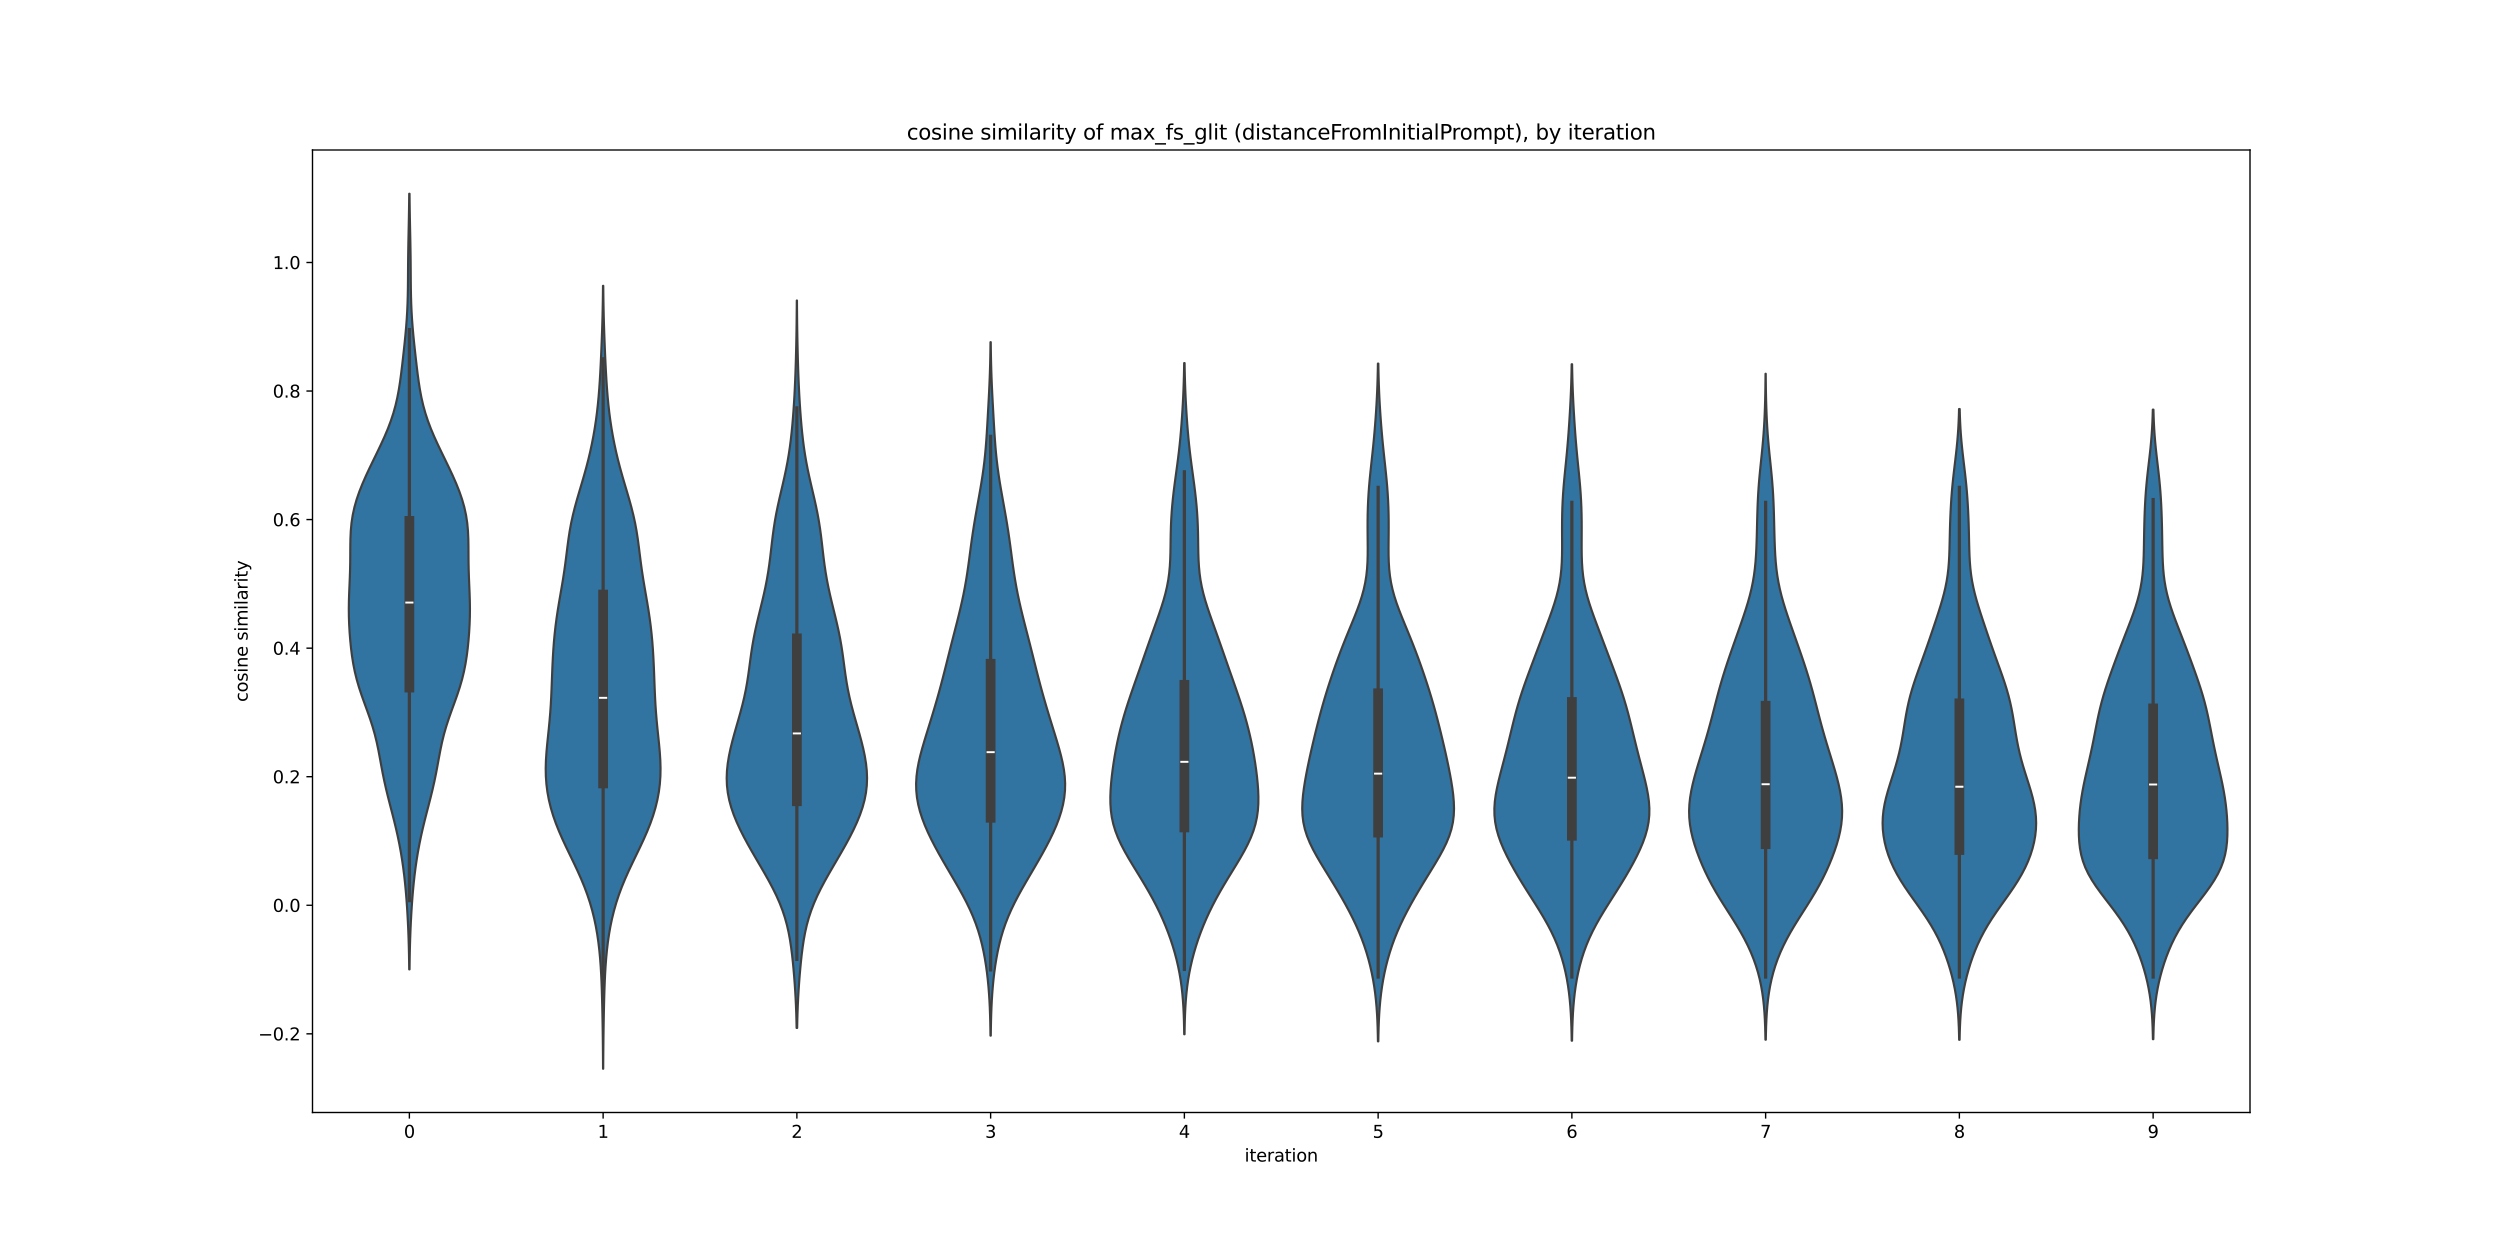 <?xml version="1.0" encoding="utf-8" standalone="no"?>
<!DOCTYPE svg PUBLIC "-//W3C//DTD SVG 1.1//EN"
  "http://www.w3.org/Graphics/SVG/1.1/DTD/svg11.dtd">
<svg xmlns:xlink="http://www.w3.org/1999/xlink" width="1440pt" height="720pt" viewBox="0 0 1440 720" xmlns="http://www.w3.org/2000/svg" version="1.1">
 <defs>
  <style type="text/css">*{stroke-linejoin: round; stroke-linecap: butt}</style>
 </defs>
 <g id="figure_1">
  <g id="patch_1">
   <path d="M 0 720 
L 1440 720 
L 1440 0 
L 0 0 
z
" style="fill: #ffffff"/>
  </g>
  <g id="axes_1">
   <g id="patch_2">
    <path d="M 180 640.8 
L 1296 640.8 
L 1296 86.4 
L 180 86.4 
z
" style="fill: #ffffff"/>
   </g>
   <g id="PolyCollection_1">
    <defs>
     <path id="m1411e5de23" d="M 235.894 -161.638 
L 235.706 -161.638 
L 235.651 -166.151 
L 235.572 -170.663 
L 235.466 -175.176 
L 235.329 -179.689 
L 235.159 -184.202 
L 234.954 -188.714 
L 234.712 -193.227 
L 234.431 -197.74 
L 234.108 -202.253 
L 233.736 -206.765 
L 233.307 -211.278 
L 232.813 -215.791 
L 232.243 -220.304 
L 231.591 -224.816 
L 230.849 -229.329 
L 230.014 -233.842 
L 229.085 -238.355 
L 228.067 -242.867 
L 226.973 -247.38 
L 225.826 -251.893 
L 224.656 -256.406 
L 223.502 -260.918 
L 222.402 -265.431 
L 221.384 -269.944 
L 220.457 -274.457 
L 219.604 -278.969 
L 218.783 -283.482 
L 217.931 -287.995 
L 216.98 -292.508 
L 215.873 -297.02 
L 214.583 -301.533 
L 213.118 -306.046 
L 211.526 -310.559 
L 209.88 -315.071 
L 208.271 -319.584 
L 206.781 -324.097 
L 205.47 -328.61 
L 204.367 -333.122 
L 203.471 -337.635 
L 202.756 -342.148 
L 202.187 -346.661 
L 201.735 -351.173 
L 201.379 -355.686 
L 201.119 -360.199 
L 200.962 -364.712 
L 200.914 -369.224 
L 200.973 -373.737 
L 201.116 -378.25 
L 201.306 -382.763 
L 201.494 -387.275 
L 201.641 -391.788 
L 201.725 -396.301 
L 201.756 -400.814 
L 201.776 -405.326 
L 201.852 -409.839 
L 202.064 -414.352 
L 202.487 -418.865 
L 203.178 -423.377 
L 204.166 -427.89 
L 205.452 -432.403 
L 207.012 -436.916 
L 208.805 -441.428 
L 210.783 -445.941 
L 212.89 -450.454 
L 215.072 -454.967 
L 217.271 -459.479 
L 219.43 -463.992 
L 221.489 -468.505 
L 223.395 -473.018 
L 225.104 -477.53 
L 226.588 -482.043 
L 227.84 -486.556 
L 228.875 -491.069 
L 229.723 -495.581 
L 230.429 -500.094 
L 231.037 -504.607 
L 231.587 -509.12 
L 232.106 -513.632 
L 232.606 -518.145 
L 233.086 -522.658 
L 233.535 -527.171 
L 233.937 -531.683 
L 234.278 -536.196 
L 234.547 -540.709 
L 234.744 -545.222 
L 234.874 -549.734 
L 234.952 -554.247 
L 234.996 -558.76 
L 235.026 -563.273 
L 235.058 -567.785 
L 235.103 -572.298 
L 235.167 -576.811 
L 235.247 -581.324 
L 235.339 -585.836 
L 235.433 -590.349 
L 235.522 -594.862 
L 235.6 -599.375 
L 235.663 -603.887 
L 235.711 -608.4 
L 235.889 -608.4 
L 235.889 -608.4 
L 235.937 -603.887 
L 236 -599.375 
L 236.078 -594.862 
L 236.167 -590.349 
L 236.261 -585.836 
L 236.353 -581.324 
L 236.433 -576.811 
L 236.497 -572.298 
L 236.542 -567.785 
L 236.574 -563.273 
L 236.604 -558.76 
L 236.648 -554.247 
L 236.726 -549.734 
L 236.856 -545.222 
L 237.053 -540.709 
L 237.322 -536.196 
L 237.663 -531.683 
L 238.065 -527.171 
L 238.514 -522.658 
L 238.994 -518.145 
L 239.494 -513.632 
L 240.013 -509.12 
L 240.563 -504.607 
L 241.171 -500.094 
L 241.877 -495.581 
L 242.725 -491.069 
L 243.76 -486.556 
L 245.012 -482.043 
L 246.496 -477.53 
L 248.205 -473.018 
L 250.111 -468.505 
L 252.17 -463.992 
L 254.329 -459.479 
L 256.528 -454.967 
L 258.71 -450.454 
L 260.817 -445.941 
L 262.795 -441.428 
L 264.588 -436.916 
L 266.148 -432.403 
L 267.434 -427.89 
L 268.422 -423.377 
L 269.113 -418.865 
L 269.536 -414.352 
L 269.748 -409.839 
L 269.824 -405.326 
L 269.844 -400.814 
L 269.875 -396.301 
L 269.959 -391.788 
L 270.106 -387.275 
L 270.294 -382.763 
L 270.484 -378.25 
L 270.627 -373.737 
L 270.686 -369.224 
L 270.638 -364.712 
L 270.481 -360.199 
L 270.221 -355.686 
L 269.865 -351.173 
L 269.413 -346.661 
L 268.844 -342.148 
L 268.129 -337.635 
L 267.233 -333.122 
L 266.13 -328.61 
L 264.819 -324.097 
L 263.329 -319.584 
L 261.72 -315.071 
L 260.074 -310.559 
L 258.482 -306.046 
L 257.017 -301.533 
L 255.727 -297.02 
L 254.62 -292.508 
L 253.669 -287.995 
L 252.817 -283.482 
L 251.996 -278.969 
L 251.143 -274.457 
L 250.216 -269.944 
L 249.198 -265.431 
L 248.098 -260.918 
L 246.944 -256.406 
L 245.774 -251.893 
L 244.627 -247.38 
L 243.533 -242.867 
L 242.515 -238.355 
L 241.586 -233.842 
L 240.751 -229.329 
L 240.009 -224.816 
L 239.357 -220.304 
L 238.787 -215.791 
L 238.293 -211.278 
L 237.864 -206.765 
L 237.492 -202.253 
L 237.169 -197.74 
L 236.888 -193.227 
L 236.646 -188.714 
L 236.441 -184.202 
L 236.271 -179.689 
L 236.134 -175.176 
L 236.028 -170.663 
L 235.949 -166.151 
L 235.894 -161.638 
z
" style="stroke: #3f3f3f; stroke-width: 1.25"/>
    </defs>
    <g clip-path="url(#pbea08b4418)">
     <use xlink:href="#m1411e5de23" x="0" y="720" style="fill: #3274a1; stroke: #3f3f3f; stroke-width: 1.25"/>
    </g>
   </g>
   <g id="PolyCollection_2">
    <defs>
     <path id="md2d36e2b6f" d="M 347.444 -104.4 
L 347.356 -104.4 
L 347.332 -108.955 
L 347.299 -113.51 
L 347.257 -118.065 
L 347.205 -122.621 
L 347.143 -127.176 
L 347.069 -131.731 
L 346.985 -136.286 
L 346.887 -140.841 
L 346.773 -145.396 
L 346.635 -149.952 
L 346.465 -154.507 
L 346.252 -159.062 
L 345.981 -163.617 
L 345.636 -168.172 
L 345.204 -172.727 
L 344.665 -177.283 
L 344.005 -181.838 
L 343.205 -186.393 
L 342.25 -190.948 
L 341.123 -195.503 
L 339.811 -200.058 
L 338.306 -204.614 
L 336.608 -209.169 
L 334.731 -213.724 
L 332.7 -218.279 
L 330.557 -222.834 
L 328.356 -227.389 
L 326.159 -231.945 
L 324.032 -236.5 
L 322.035 -241.055 
L 320.216 -245.61 
L 318.614 -250.165 
L 317.252 -254.72 
L 316.148 -259.276 
L 315.307 -263.831 
L 314.73 -268.386 
L 314.411 -272.941 
L 314.33 -277.496 
L 314.459 -282.051 
L 314.754 -286.607 
L 315.162 -291.162 
L 315.629 -295.717 
L 316.104 -300.272 
L 316.546 -304.827 
L 316.93 -309.382 
L 317.245 -313.938 
L 317.495 -318.493 
L 317.696 -323.048 
L 317.869 -327.603 
L 318.037 -332.158 
L 318.223 -336.713 
L 318.446 -341.269 
L 318.724 -345.824 
L 319.069 -350.379 
L 319.494 -354.934 
L 320.005 -359.489 
L 320.605 -364.044 
L 321.287 -368.6 
L 322.034 -373.155 
L 322.818 -377.71 
L 323.605 -382.265 
L 324.359 -386.82 
L 325.055 -391.375 
L 325.686 -395.931 
L 326.267 -400.486 
L 326.835 -405.041 
L 327.443 -409.596 
L 328.145 -414.151 
L 328.982 -418.706 
L 329.975 -423.262 
L 331.116 -427.817 
L 332.375 -432.372 
L 333.707 -436.927 
L 335.061 -441.482 
L 336.389 -446.037 
L 337.657 -450.593 
L 338.839 -455.148 
L 339.925 -459.703 
L 340.909 -464.258 
L 341.792 -468.813 
L 342.578 -473.368 
L 343.267 -477.924 
L 343.865 -482.479 
L 344.376 -487.034 
L 344.809 -491.589 
L 345.173 -496.144 
L 345.483 -500.699 
L 345.75 -505.255 
L 345.986 -509.81 
L 346.201 -514.365 
L 346.4 -518.92 
L 346.584 -523.475 
L 346.753 -528.03 
L 346.902 -532.586 
L 347.03 -537.141 
L 347.135 -541.696 
L 347.218 -546.251 
L 347.279 -550.806 
L 347.324 -555.361 
L 347.476 -555.361 
L 347.476 -555.361 
L 347.521 -550.806 
L 347.582 -546.251 
L 347.665 -541.696 
L 347.77 -537.141 
L 347.898 -532.586 
L 348.047 -528.03 
L 348.216 -523.475 
L 348.4 -518.92 
L 348.599 -514.365 
L 348.814 -509.81 
L 349.05 -505.255 
L 349.317 -500.699 
L 349.627 -496.144 
L 349.991 -491.589 
L 350.424 -487.034 
L 350.935 -482.479 
L 351.533 -477.924 
L 352.222 -473.368 
L 353.008 -468.813 
L 353.891 -464.258 
L 354.875 -459.703 
L 355.961 -455.148 
L 357.143 -450.593 
L 358.411 -446.037 
L 359.739 -441.482 
L 361.093 -436.927 
L 362.425 -432.372 
L 363.684 -427.817 
L 364.825 -423.262 
L 365.818 -418.706 
L 366.655 -414.151 
L 367.357 -409.596 
L 367.965 -405.041 
L 368.533 -400.486 
L 369.114 -395.931 
L 369.745 -391.375 
L 370.441 -386.82 
L 371.195 -382.265 
L 371.982 -377.71 
L 372.766 -373.155 
L 373.513 -368.6 
L 374.195 -364.044 
L 374.795 -359.489 
L 375.306 -354.934 
L 375.731 -350.379 
L 376.076 -345.824 
L 376.354 -341.269 
L 376.577 -336.713 
L 376.763 -332.158 
L 376.931 -327.603 
L 377.104 -323.048 
L 377.305 -318.493 
L 377.555 -313.938 
L 377.87 -309.382 
L 378.254 -304.827 
L 378.696 -300.272 
L 379.171 -295.717 
L 379.638 -291.162 
L 380.046 -286.607 
L 380.341 -282.051 
L 380.47 -277.496 
L 380.389 -272.941 
L 380.07 -268.386 
L 379.493 -263.831 
L 378.652 -259.276 
L 377.548 -254.72 
L 376.186 -250.165 
L 374.584 -245.61 
L 372.765 -241.055 
L 370.768 -236.5 
L 368.641 -231.945 
L 366.444 -227.389 
L 364.243 -222.834 
L 362.1 -218.279 
L 360.069 -213.724 
L 358.192 -209.169 
L 356.494 -204.614 
L 354.989 -200.058 
L 353.677 -195.503 
L 352.55 -190.948 
L 351.595 -186.393 
L 350.795 -181.838 
L 350.135 -177.283 
L 349.596 -172.727 
L 349.164 -168.172 
L 348.819 -163.617 
L 348.548 -159.062 
L 348.335 -154.507 
L 348.165 -149.952 
L 348.027 -145.396 
L 347.913 -140.841 
L 347.815 -136.286 
L 347.731 -131.731 
L 347.657 -127.176 
L 347.595 -122.621 
L 347.543 -118.065 
L 347.501 -113.51 
L 347.468 -108.955 
L 347.444 -104.4 
z
" style="stroke: #3f3f3f; stroke-width: 1.25"/>
    </defs>
    <g clip-path="url(#pbea08b4418)">
     <use xlink:href="#md2d36e2b6f" x="0" y="720" style="fill: #3274a1; stroke: #3f3f3f; stroke-width: 1.25"/>
    </g>
   </g>
   <g id="PolyCollection_3">
    <defs>
     <path id="mb4976a3c89" d="M 459.156 -127.904 
L 458.844 -127.904 
L 458.757 -132.137 
L 458.637 -136.369 
L 458.479 -140.601 
L 458.28 -144.834 
L 458.038 -149.066 
L 457.755 -153.298 
L 457.433 -157.531 
L 457.072 -161.763 
L 456.667 -165.995 
L 456.205 -170.228 
L 455.668 -174.46 
L 455.025 -178.692 
L 454.242 -182.924 
L 453.282 -187.157 
L 452.114 -191.389 
L 450.714 -195.621 
L 449.074 -199.854 
L 447.202 -204.086 
L 445.123 -208.318 
L 442.872 -212.551 
L 440.497 -216.783 
L 438.047 -221.015 
L 435.572 -225.248 
L 433.118 -229.48 
L 430.729 -233.712 
L 428.446 -237.945 
L 426.309 -242.177 
L 424.359 -246.409 
L 422.638 -250.641 
L 421.185 -254.874 
L 420.034 -259.106 
L 419.21 -263.338 
L 418.724 -267.571 
L 418.572 -271.803 
L 418.735 -276.035 
L 419.18 -280.268 
L 419.867 -284.5 
L 420.752 -288.732 
L 421.788 -292.965 
L 422.931 -297.197 
L 424.135 -301.429 
L 425.353 -305.662 
L 426.542 -309.894 
L 427.66 -314.126 
L 428.673 -318.359 
L 429.561 -322.591 
L 430.324 -326.823 
L 430.979 -331.055 
L 431.563 -335.288 
L 432.121 -339.52 
L 432.703 -343.752 
L 433.352 -347.985 
L 434.094 -352.217 
L 434.94 -356.449 
L 435.879 -360.682 
L 436.886 -364.914 
L 437.926 -369.146 
L 438.961 -373.379 
L 439.954 -377.611 
L 440.875 -381.843 
L 441.702 -386.076 
L 442.428 -390.308 
L 443.058 -394.54 
L 443.608 -398.772 
L 444.108 -403.005 
L 444.594 -407.237 
L 445.107 -411.469 
L 445.683 -415.702 
L 446.347 -419.934 
L 447.111 -424.166 
L 447.972 -428.399 
L 448.909 -432.631 
L 449.891 -436.863 
L 450.882 -441.096 
L 451.843 -445.328 
L 452.745 -449.56 
L 453.565 -453.793 
L 454.294 -458.025 
L 454.929 -462.257 
L 455.478 -466.49 
L 455.953 -470.722 
L 456.365 -474.954 
L 456.727 -479.186 
L 457.046 -483.419 
L 457.329 -487.651 
L 457.58 -491.883 
L 457.8 -496.116 
L 457.992 -500.348 
L 458.16 -504.58 
L 458.305 -508.813 
L 458.432 -513.045 
L 458.542 -517.277 
L 458.638 -521.51 
L 458.72 -525.742 
L 458.79 -529.974 
L 458.847 -534.207 
L 458.892 -538.439 
L 458.927 -542.671 
L 458.952 -546.903 
L 459.048 -546.903 
L 459.048 -546.903 
L 459.073 -542.671 
L 459.108 -538.439 
L 459.153 -534.207 
L 459.21 -529.974 
L 459.28 -525.742 
L 459.362 -521.51 
L 459.458 -517.277 
L 459.568 -513.045 
L 459.695 -508.813 
L 459.84 -504.58 
L 460.008 -500.348 
L 460.2 -496.116 
L 460.42 -491.883 
L 460.671 -487.651 
L 460.954 -483.419 
L 461.273 -479.186 
L 461.635 -474.954 
L 462.047 -470.722 
L 462.522 -466.49 
L 463.071 -462.257 
L 463.706 -458.025 
L 464.435 -453.793 
L 465.255 -449.56 
L 466.157 -445.328 
L 467.118 -441.096 
L 468.109 -436.863 
L 469.091 -432.631 
L 470.028 -428.399 
L 470.889 -424.166 
L 471.653 -419.934 
L 472.317 -415.702 
L 472.893 -411.469 
L 473.406 -407.237 
L 473.892 -403.005 
L 474.392 -398.772 
L 474.942 -394.54 
L 475.572 -390.308 
L 476.298 -386.076 
L 477.125 -381.843 
L 478.046 -377.611 
L 479.039 -373.379 
L 480.074 -369.146 
L 481.114 -364.914 
L 482.121 -360.682 
L 483.06 -356.449 
L 483.906 -352.217 
L 484.648 -347.985 
L 485.297 -343.752 
L 485.879 -339.52 
L 486.437 -335.288 
L 487.021 -331.055 
L 487.676 -326.823 
L 488.439 -322.591 
L 489.327 -318.359 
L 490.34 -314.126 
L 491.458 -309.894 
L 492.647 -305.662 
L 493.865 -301.429 
L 495.069 -297.197 
L 496.212 -292.965 
L 497.248 -288.732 
L 498.133 -284.5 
L 498.82 -280.268 
L 499.265 -276.035 
L 499.428 -271.803 
L 499.276 -267.571 
L 498.79 -263.338 
L 497.966 -259.106 
L 496.815 -254.874 
L 495.362 -250.641 
L 493.641 -246.409 
L 491.691 -242.177 
L 489.554 -237.945 
L 487.271 -233.712 
L 484.882 -229.48 
L 482.428 -225.248 
L 479.953 -221.015 
L 477.503 -216.783 
L 475.128 -212.551 
L 472.877 -208.318 
L 470.798 -204.086 
L 468.926 -199.854 
L 467.286 -195.621 
L 465.886 -191.389 
L 464.718 -187.157 
L 463.758 -182.924 
L 462.975 -178.692 
L 462.332 -174.46 
L 461.795 -170.228 
L 461.333 -165.995 
L 460.928 -161.763 
L 460.567 -157.531 
L 460.245 -153.298 
L 459.962 -149.066 
L 459.72 -144.834 
L 459.521 -140.601 
L 459.363 -136.369 
L 459.243 -132.137 
L 459.156 -127.904 
z
" style="stroke: #3f3f3f; stroke-width: 1.25"/>
    </defs>
    <g clip-path="url(#pbea08b4418)">
     <use xlink:href="#mb4976a3c89" x="0" y="720" style="fill: #3274a1; stroke: #3f3f3f; stroke-width: 1.25"/>
    </g>
   </g>
   <g id="PolyCollection_4">
    <defs>
     <path id="m9a3047c610" d="M 570.686 -123.478 
L 570.514 -123.478 
L 570.46 -127.513 
L 570.382 -131.548 
L 570.271 -135.582 
L 570.12 -139.617 
L 569.92 -143.651 
L 569.664 -147.686 
L 569.344 -151.721 
L 568.953 -155.755 
L 568.485 -159.79 
L 567.932 -163.824 
L 567.282 -167.859 
L 566.522 -171.893 
L 565.634 -175.928 
L 564.6 -179.963 
L 563.399 -183.997 
L 562.015 -188.032 
L 560.437 -192.066 
L 558.666 -196.101 
L 556.715 -200.136 
L 554.608 -204.17 
L 552.378 -208.205 
L 550.064 -212.239 
L 547.707 -216.274 
L 545.341 -220.309 
L 543.003 -224.343 
L 540.72 -228.378 
L 538.522 -232.412 
L 536.438 -236.447 
L 534.5 -240.481 
L 532.742 -244.516 
L 531.198 -248.551 
L 529.901 -252.585 
L 528.883 -256.62 
L 528.165 -260.654 
L 527.764 -264.689 
L 527.68 -268.724 
L 527.903 -272.758 
L 528.406 -276.793 
L 529.15 -280.827 
L 530.088 -284.862 
L 531.169 -288.896 
L 532.345 -292.931 
L 533.575 -296.966 
L 534.826 -301 
L 536.076 -305.035 
L 537.309 -309.069 
L 538.516 -313.104 
L 539.689 -317.139 
L 540.825 -321.173 
L 541.923 -325.208 
L 542.986 -329.242 
L 544.021 -333.277 
L 545.038 -337.311 
L 546.049 -341.346 
L 547.064 -345.381 
L 548.089 -349.415 
L 549.125 -353.45 
L 550.166 -357.484 
L 551.2 -361.519 
L 552.213 -365.554 
L 553.188 -369.588 
L 554.109 -373.623 
L 554.966 -377.657 
L 555.749 -381.692 
L 556.46 -385.726 
L 557.102 -389.761 
L 557.689 -393.796 
L 558.238 -397.83 
L 558.77 -401.865 
L 559.307 -405.899 
L 559.866 -409.934 
L 560.461 -413.969 
L 561.097 -418.003 
L 561.772 -422.038 
L 562.48 -426.072 
L 563.205 -430.107 
L 563.932 -434.141 
L 564.644 -438.176 
L 565.321 -442.211 
L 565.949 -446.245 
L 566.515 -450.28 
L 567.011 -454.314 
L 567.438 -458.349 
L 567.801 -462.384 
L 568.112 -466.418 
L 568.383 -470.453 
L 568.63 -474.487 
L 568.863 -478.522 
L 569.09 -482.556 
L 569.313 -486.591 
L 569.53 -490.626 
L 569.734 -494.66 
L 569.921 -498.695 
L 570.085 -502.729 
L 570.223 -506.764 
L 570.334 -510.799 
L 570.419 -514.833 
L 570.482 -518.868 
L 570.526 -522.902 
L 570.674 -522.902 
L 570.674 -522.902 
L 570.718 -518.868 
L 570.781 -514.833 
L 570.866 -510.799 
L 570.977 -506.764 
L 571.115 -502.729 
L 571.279 -498.695 
L 571.466 -494.66 
L 571.67 -490.626 
L 571.887 -486.591 
L 572.11 -482.556 
L 572.337 -478.522 
L 572.57 -474.487 
L 572.817 -470.453 
L 573.088 -466.418 
L 573.399 -462.384 
L 573.762 -458.349 
L 574.189 -454.314 
L 574.685 -450.28 
L 575.251 -446.245 
L 575.879 -442.211 
L 576.556 -438.176 
L 577.268 -434.141 
L 577.995 -430.107 
L 578.72 -426.072 
L 579.428 -422.038 
L 580.103 -418.003 
L 580.739 -413.969 
L 581.334 -409.934 
L 581.893 -405.899 
L 582.43 -401.865 
L 582.962 -397.83 
L 583.511 -393.796 
L 584.098 -389.761 
L 584.74 -385.726 
L 585.451 -381.692 
L 586.234 -377.657 
L 587.091 -373.623 
L 588.012 -369.588 
L 588.987 -365.554 
L 590 -361.519 
L 591.034 -357.484 
L 592.075 -353.45 
L 593.111 -349.415 
L 594.136 -345.381 
L 595.151 -341.346 
L 596.162 -337.311 
L 597.179 -333.277 
L 598.214 -329.242 
L 599.277 -325.208 
L 600.375 -321.173 
L 601.511 -317.139 
L 602.684 -313.104 
L 603.891 -309.069 
L 605.124 -305.035 
L 606.374 -301 
L 607.625 -296.966 
L 608.855 -292.931 
L 610.031 -288.896 
L 611.112 -284.862 
L 612.05 -280.827 
L 612.794 -276.793 
L 613.297 -272.758 
L 613.52 -268.724 
L 613.436 -264.689 
L 613.035 -260.654 
L 612.317 -256.62 
L 611.299 -252.585 
L 610.002 -248.551 
L 608.458 -244.516 
L 606.7 -240.481 
L 604.762 -236.447 
L 602.678 -232.412 
L 600.48 -228.378 
L 598.197 -224.343 
L 595.859 -220.309 
L 593.493 -216.274 
L 591.136 -212.239 
L 588.822 -208.205 
L 586.592 -204.17 
L 584.485 -200.136 
L 582.534 -196.101 
L 580.763 -192.066 
L 579.185 -188.032 
L 577.801 -183.997 
L 576.6 -179.963 
L 575.566 -175.928 
L 574.678 -171.893 
L 573.918 -167.859 
L 573.268 -163.824 
L 572.715 -159.79 
L 572.247 -155.755 
L 571.856 -151.721 
L 571.536 -147.686 
L 571.28 -143.651 
L 571.08 -139.617 
L 570.929 -135.582 
L 570.818 -131.548 
L 570.74 -127.513 
L 570.686 -123.478 
z
" style="stroke: #3f3f3f; stroke-width: 1.25"/>
    </defs>
    <g clip-path="url(#pbea08b4418)">
     <use xlink:href="#m9a3047c610" x="0" y="720" style="fill: #3274a1; stroke: #3f3f3f; stroke-width: 1.25"/>
    </g>
   </g>
   <g id="PolyCollection_5">
    <defs>
     <path id="m03d4d18d9c" d="M 682.297 -124.266 
L 682.103 -124.266 
L 682.041 -128.171 
L 681.948 -132.077 
L 681.812 -135.982 
L 681.622 -139.887 
L 681.363 -143.792 
L 681.022 -147.697 
L 680.585 -151.602 
L 680.041 -155.507 
L 679.381 -159.412 
L 678.599 -163.317 
L 677.694 -167.222 
L 676.663 -171.127 
L 675.508 -175.032 
L 674.229 -178.937 
L 672.825 -182.842 
L 671.294 -186.747 
L 669.634 -190.652 
L 667.844 -194.557 
L 665.922 -198.463 
L 663.874 -202.368 
L 661.708 -206.273 
L 659.439 -210.178 
L 657.091 -214.083 
L 654.699 -217.988 
L 652.306 -221.893 
L 649.969 -225.798 
L 647.751 -229.703 
L 645.716 -233.608 
L 643.926 -237.513 
L 642.429 -241.418 
L 641.254 -245.323 
L 640.405 -249.228 
L 639.864 -253.133 
L 639.597 -257.038 
L 639.559 -260.944 
L 639.702 -264.849 
L 639.986 -268.754 
L 640.378 -272.659 
L 640.856 -276.564 
L 641.411 -280.469 
L 642.037 -284.374 
L 642.736 -288.279 
L 643.512 -292.184 
L 644.368 -296.089 
L 645.307 -299.994 
L 646.33 -303.899 
L 647.436 -307.804 
L 648.619 -311.709 
L 649.869 -315.614 
L 651.174 -319.519 
L 652.517 -323.425 
L 653.882 -327.33 
L 655.255 -331.235 
L 656.626 -335.14 
L 657.991 -339.045 
L 659.353 -342.95 
L 660.717 -346.855 
L 662.091 -350.76 
L 663.477 -354.665 
L 664.875 -358.57 
L 666.271 -362.475 
L 667.642 -366.38 
L 668.955 -370.285 
L 670.173 -374.19 
L 671.255 -378.095 
L 672.172 -382 
L 672.902 -385.905 
L 673.444 -389.811 
L 673.813 -393.716 
L 674.04 -397.621 
L 674.165 -401.526 
L 674.232 -405.431 
L 674.283 -409.336 
L 674.352 -413.241 
L 674.467 -417.146 
L 674.641 -421.051 
L 674.885 -424.956 
L 675.198 -428.861 
L 675.578 -432.766 
L 676.018 -436.671 
L 676.505 -440.576 
L 677.024 -444.481 
L 677.558 -448.386 
L 678.087 -452.292 
L 678.595 -456.197 
L 679.068 -460.102 
L 679.5 -464.007 
L 679.888 -467.912 
L 680.235 -471.817 
L 680.546 -475.722 
L 680.826 -479.627 
L 681.078 -483.532 
L 681.303 -487.437 
L 681.502 -491.342 
L 681.672 -495.247 
L 681.814 -499.152 
L 681.928 -503.057 
L 682.015 -506.962 
L 682.079 -510.867 
L 682.321 -510.867 
L 682.321 -510.867 
L 682.385 -506.962 
L 682.472 -503.057 
L 682.586 -499.152 
L 682.728 -495.247 
L 682.898 -491.342 
L 683.097 -487.437 
L 683.322 -483.532 
L 683.574 -479.627 
L 683.854 -475.722 
L 684.165 -471.817 
L 684.512 -467.912 
L 684.9 -464.007 
L 685.332 -460.102 
L 685.805 -456.197 
L 686.313 -452.292 
L 686.842 -448.386 
L 687.376 -444.481 
L 687.895 -440.576 
L 688.382 -436.671 
L 688.822 -432.766 
L 689.202 -428.861 
L 689.515 -424.956 
L 689.759 -421.051 
L 689.933 -417.146 
L 690.048 -413.241 
L 690.117 -409.336 
L 690.168 -405.431 
L 690.235 -401.526 
L 690.36 -397.621 
L 690.587 -393.716 
L 690.956 -389.811 
L 691.498 -385.905 
L 692.228 -382 
L 693.145 -378.095 
L 694.227 -374.19 
L 695.445 -370.285 
L 696.758 -366.38 
L 698.129 -362.475 
L 699.525 -358.57 
L 700.923 -354.665 
L 702.309 -350.76 
L 703.683 -346.855 
L 705.047 -342.95 
L 706.409 -339.045 
L 707.774 -335.14 
L 709.145 -331.235 
L 710.518 -327.33 
L 711.883 -323.425 
L 713.226 -319.519 
L 714.531 -315.614 
L 715.781 -311.709 
L 716.964 -307.804 
L 718.07 -303.899 
L 719.093 -299.994 
L 720.032 -296.089 
L 720.888 -292.184 
L 721.664 -288.279 
L 722.363 -284.374 
L 722.989 -280.469 
L 723.544 -276.564 
L 724.022 -272.659 
L 724.414 -268.754 
L 724.698 -264.849 
L 724.841 -260.944 
L 724.803 -257.038 
L 724.536 -253.133 
L 723.995 -249.228 
L 723.146 -245.323 
L 721.971 -241.418 
L 720.474 -237.513 
L 718.684 -233.608 
L 716.649 -229.703 
L 714.431 -225.798 
L 712.094 -221.893 
L 709.701 -217.988 
L 707.309 -214.083 
L 704.961 -210.178 
L 702.692 -206.273 
L 700.526 -202.368 
L 698.478 -198.463 
L 696.556 -194.557 
L 694.766 -190.652 
L 693.106 -186.747 
L 691.575 -182.842 
L 690.171 -178.937 
L 688.892 -175.032 
L 687.737 -171.127 
L 686.706 -167.222 
L 685.801 -163.317 
L 685.019 -159.412 
L 684.359 -155.507 
L 683.815 -151.602 
L 683.378 -147.697 
L 683.037 -143.792 
L 682.778 -139.887 
L 682.588 -135.982 
L 682.452 -132.077 
L 682.359 -128.171 
L 682.297 -124.266 
z
" style="stroke: #3f3f3f; stroke-width: 1.25"/>
    </defs>
    <g clip-path="url(#pbea08b4418)">
     <use xlink:href="#m03d4d18d9c" x="0" y="720" style="fill: #3274a1; stroke: #3f3f3f; stroke-width: 1.25"/>
    </g>
   </g>
   <g id="PolyCollection_6">
    <defs>
     <path id="m33c71ebf2a" d="M 793.91 -120.183 
L 793.69 -120.183 
L 793.62 -124.126 
L 793.517 -128.069 
L 793.37 -132.013 
L 793.166 -135.956 
L 792.893 -139.899 
L 792.539 -143.843 
L 792.094 -147.786 
L 791.548 -151.729 
L 790.893 -155.672 
L 790.123 -159.616 
L 789.232 -163.559 
L 788.214 -167.502 
L 787.061 -171.446 
L 785.767 -175.389 
L 784.325 -179.332 
L 782.733 -183.276 
L 780.992 -187.219 
L 779.109 -191.162 
L 777.097 -195.105 
L 774.972 -199.049 
L 772.748 -202.992 
L 770.443 -206.935 
L 768.072 -210.879 
L 765.657 -214.822 
L 763.225 -218.765 
L 760.821 -222.709 
L 758.505 -226.652 
L 756.351 -230.595 
L 754.435 -234.538 
L 752.83 -238.482 
L 751.586 -242.425 
L 750.724 -246.368 
L 750.235 -250.312 
L 750.081 -254.255 
L 750.206 -258.198 
L 750.549 -262.142 
L 751.054 -266.085 
L 751.677 -270.028 
L 752.384 -273.971 
L 753.156 -277.915 
L 753.979 -281.858 
L 754.842 -285.801 
L 755.738 -289.745 
L 756.662 -293.688 
L 757.612 -297.631 
L 758.588 -301.575 
L 759.595 -305.518 
L 760.64 -309.461 
L 761.73 -313.404 
L 762.869 -317.348 
L 764.06 -321.291 
L 765.302 -325.234 
L 766.591 -329.178 
L 767.926 -333.121 
L 769.305 -337.064 
L 770.731 -341.008 
L 772.206 -344.951 
L 773.732 -348.894 
L 775.307 -352.837 
L 776.919 -356.781 
L 778.547 -360.724 
L 780.157 -364.667 
L 781.705 -368.611 
L 783.141 -372.554 
L 784.418 -376.497 
L 785.498 -380.441 
L 786.358 -384.384 
L 786.993 -388.327 
L 787.419 -392.27 
L 787.668 -396.214 
L 787.781 -400.157 
L 787.805 -404.1 
L 787.78 -408.044 
L 787.743 -411.987 
L 787.719 -415.93 
L 787.727 -419.873 
L 787.78 -423.817 
L 787.887 -427.76 
L 788.053 -431.703 
L 788.281 -435.647 
L 788.57 -439.59 
L 788.914 -443.533 
L 789.302 -447.477 
L 789.718 -451.42 
L 790.146 -455.363 
L 790.57 -459.306 
L 790.977 -463.25 
L 791.36 -467.193 
L 791.715 -471.136 
L 792.041 -475.08 
L 792.339 -479.023 
L 792.61 -482.966 
L 792.852 -486.91 
L 793.066 -490.853 
L 793.248 -494.796 
L 793.399 -498.739 
L 793.519 -502.683 
L 793.611 -506.626 
L 793.677 -510.569 
L 793.923 -510.569 
L 793.923 -510.569 
L 793.989 -506.626 
L 794.081 -502.683 
L 794.201 -498.739 
L 794.352 -494.796 
L 794.534 -490.853 
L 794.748 -486.91 
L 794.99 -482.966 
L 795.261 -479.023 
L 795.559 -475.08 
L 795.885 -471.136 
L 796.24 -467.193 
L 796.623 -463.25 
L 797.03 -459.306 
L 797.454 -455.363 
L 797.882 -451.42 
L 798.298 -447.477 
L 798.686 -443.533 
L 799.03 -439.59 
L 799.319 -435.647 
L 799.547 -431.703 
L 799.713 -427.76 
L 799.82 -423.817 
L 799.873 -419.873 
L 799.881 -415.93 
L 799.857 -411.987 
L 799.82 -408.044 
L 799.795 -404.1 
L 799.819 -400.157 
L 799.932 -396.214 
L 800.181 -392.27 
L 800.607 -388.327 
L 801.242 -384.384 
L 802.102 -380.441 
L 803.182 -376.497 
L 804.459 -372.554 
L 805.895 -368.611 
L 807.443 -364.667 
L 809.053 -360.724 
L 810.681 -356.781 
L 812.293 -352.837 
L 813.868 -348.894 
L 815.394 -344.951 
L 816.869 -341.008 
L 818.295 -337.064 
L 819.674 -333.121 
L 821.009 -329.178 
L 822.298 -325.234 
L 823.54 -321.291 
L 824.731 -317.348 
L 825.87 -313.404 
L 826.96 -309.461 
L 828.005 -305.518 
L 829.012 -301.575 
L 829.988 -297.631 
L 830.938 -293.688 
L 831.862 -289.745 
L 832.758 -285.801 
L 833.621 -281.858 
L 834.444 -277.915 
L 835.216 -273.971 
L 835.923 -270.028 
L 836.546 -266.085 
L 837.051 -262.142 
L 837.394 -258.198 
L 837.519 -254.255 
L 837.365 -250.312 
L 836.876 -246.368 
L 836.014 -242.425 
L 834.77 -238.482 
L 833.165 -234.538 
L 831.249 -230.595 
L 829.095 -226.652 
L 826.779 -222.709 
L 824.375 -218.765 
L 821.943 -214.822 
L 819.528 -210.879 
L 817.157 -206.935 
L 814.852 -202.992 
L 812.628 -199.049 
L 810.503 -195.105 
L 808.491 -191.162 
L 806.608 -187.219 
L 804.867 -183.276 
L 803.275 -179.332 
L 801.833 -175.389 
L 800.539 -171.446 
L 799.386 -167.502 
L 798.368 -163.559 
L 797.477 -159.616 
L 796.707 -155.672 
L 796.052 -151.729 
L 795.506 -147.786 
L 795.061 -143.843 
L 794.707 -139.899 
L 794.434 -135.956 
L 794.23 -132.013 
L 794.083 -128.069 
L 793.98 -124.126 
L 793.91 -120.183 
z
" style="stroke: #3f3f3f; stroke-width: 1.25"/>
    </defs>
    <g clip-path="url(#pbea08b4418)">
     <use xlink:href="#m33c71ebf2a" x="0" y="720" style="fill: #3274a1; stroke: #3f3f3f; stroke-width: 1.25"/>
    </g>
   </g>
   <g id="PolyCollection_7">
    <defs>
     <path id="me576603309" d="M 905.508 -120.56 
L 905.292 -120.56 
L 905.224 -124.496 
L 905.123 -128.432 
L 904.98 -132.367 
L 904.782 -136.303 
L 904.517 -140.239 
L 904.172 -144.174 
L 903.735 -148.11 
L 903.193 -152.046 
L 902.534 -155.981 
L 901.743 -159.917 
L 900.806 -163.853 
L 899.71 -167.788 
L 898.437 -171.724 
L 896.975 -175.66 
L 895.313 -179.595 
L 893.451 -183.531 
L 891.396 -187.467 
L 889.17 -191.402 
L 886.808 -195.338 
L 884.353 -199.274 
L 881.853 -203.209 
L 879.355 -207.145 
L 876.899 -211.081 
L 874.514 -215.016 
L 872.224 -218.952 
L 870.046 -222.888 
L 868.005 -226.823 
L 866.134 -230.759 
L 864.472 -234.695 
L 863.071 -238.63 
L 861.974 -242.566 
L 861.217 -246.502 
L 860.816 -250.437 
L 860.76 -254.373 
L 861.019 -258.309 
L 861.545 -262.244 
L 862.28 -266.18 
L 863.163 -270.116 
L 864.141 -274.051 
L 865.164 -277.987 
L 866.198 -281.923 
L 867.217 -285.859 
L 868.211 -289.794 
L 869.178 -293.73 
L 870.128 -297.666 
L 871.081 -301.601 
L 872.058 -305.537 
L 873.083 -309.473 
L 874.176 -313.408 
L 875.35 -317.344 
L 876.609 -321.28 
L 877.945 -325.215 
L 879.346 -329.151 
L 880.792 -333.087 
L 882.263 -337.022 
L 883.746 -340.958 
L 885.23 -344.894 
L 886.715 -348.829 
L 888.201 -352.765 
L 889.687 -356.701 
L 891.167 -360.636 
L 892.622 -364.572 
L 894.022 -368.508 
L 895.328 -372.443 
L 896.498 -376.379 
L 897.497 -380.315 
L 898.303 -384.25 
L 898.91 -388.186 
L 899.329 -392.122 
L 899.586 -396.057 
L 899.719 -399.993 
L 899.766 -403.929 
L 899.765 -407.864 
L 899.747 -411.8 
L 899.736 -415.736 
L 899.752 -419.671 
L 899.81 -423.607 
L 899.92 -427.543 
L 900.089 -431.479 
L 900.32 -435.414 
L 900.611 -439.35 
L 900.951 -443.286 
L 901.328 -447.221 
L 901.723 -451.157 
L 902.118 -455.093 
L 902.499 -459.028 
L 902.856 -462.964 
L 903.185 -466.9 
L 903.487 -470.835 
L 903.766 -474.771 
L 904.024 -478.707 
L 904.264 -482.642 
L 904.485 -486.578 
L 904.683 -490.514 
L 904.857 -494.449 
L 905.003 -498.385 
L 905.121 -502.321 
L 905.211 -506.256 
L 905.278 -510.192 
L 905.522 -510.192 
L 905.522 -510.192 
L 905.589 -506.256 
L 905.679 -502.321 
L 905.797 -498.385 
L 905.943 -494.449 
L 906.117 -490.514 
L 906.315 -486.578 
L 906.536 -482.642 
L 906.776 -478.707 
L 907.034 -474.771 
L 907.313 -470.835 
L 907.615 -466.9 
L 907.944 -462.964 
L 908.301 -459.028 
L 908.682 -455.093 
L 909.077 -451.157 
L 909.472 -447.221 
L 909.849 -443.286 
L 910.189 -439.35 
L 910.48 -435.414 
L 910.711 -431.479 
L 910.88 -427.543 
L 910.99 -423.607 
L 911.048 -419.671 
L 911.064 -415.736 
L 911.053 -411.8 
L 911.035 -407.864 
L 911.034 -403.929 
L 911.081 -399.993 
L 911.214 -396.057 
L 911.471 -392.122 
L 911.89 -388.186 
L 912.497 -384.25 
L 913.303 -380.315 
L 914.302 -376.379 
L 915.472 -372.443 
L 916.778 -368.508 
L 918.178 -364.572 
L 919.633 -360.636 
L 921.113 -356.701 
L 922.599 -352.765 
L 924.085 -348.829 
L 925.57 -344.894 
L 927.054 -340.958 
L 928.537 -337.022 
L 930.008 -333.087 
L 931.454 -329.151 
L 932.855 -325.215 
L 934.191 -321.28 
L 935.45 -317.344 
L 936.624 -313.408 
L 937.717 -309.473 
L 938.742 -305.537 
L 939.719 -301.601 
L 940.672 -297.666 
L 941.622 -293.73 
L 942.589 -289.794 
L 943.583 -285.859 
L 944.602 -281.923 
L 945.636 -277.987 
L 946.659 -274.051 
L 947.637 -270.116 
L 948.52 -266.18 
L 949.255 -262.244 
L 949.781 -258.309 
L 950.04 -254.373 
L 949.984 -250.437 
L 949.583 -246.502 
L 948.826 -242.566 
L 947.729 -238.63 
L 946.328 -234.695 
L 944.666 -230.759 
L 942.794 -226.823 
L 940.754 -222.888 
L 938.576 -218.952 
L 936.286 -215.016 
L 933.901 -211.081 
L 931.445 -207.145 
L 928.947 -203.209 
L 926.447 -199.274 
L 923.992 -195.338 
L 921.63 -191.402 
L 919.404 -187.467 
L 917.349 -183.531 
L 915.487 -179.595 
L 913.825 -175.66 
L 912.363 -171.724 
L 911.09 -167.788 
L 909.994 -163.853 
L 909.057 -159.917 
L 908.266 -155.981 
L 907.607 -152.046 
L 907.065 -148.11 
L 906.628 -144.174 
L 906.283 -140.239 
L 906.018 -136.303 
L 905.82 -132.367 
L 905.677 -128.432 
L 905.576 -124.496 
L 905.508 -120.56 
z
" style="stroke: #3f3f3f; stroke-width: 1.25"/>
    </defs>
    <g clip-path="url(#pbea08b4418)">
     <use xlink:href="#me576603309" x="0" y="720" style="fill: #3274a1; stroke: #3f3f3f; stroke-width: 1.25"/>
    </g>
   </g>
   <g id="PolyCollection_8">
    <defs>
     <path id="m24448cebfe" d="M 1017.109 -121.14 
L 1016.891 -121.14 
L 1016.82 -125.014 
L 1016.711 -128.889 
L 1016.552 -132.763 
L 1016.326 -136.638 
L 1016.017 -140.512 
L 1015.606 -144.387 
L 1015.074 -148.261 
L 1014.403 -152.135 
L 1013.578 -156.01 
L 1012.582 -159.884 
L 1011.403 -163.759 
L 1010.032 -167.633 
L 1008.461 -171.508 
L 1006.691 -175.382 
L 1004.727 -179.256 
L 1002.586 -183.131 
L 1000.295 -187.005 
L 997.893 -190.88 
L 995.432 -194.754 
L 992.965 -198.628 
L 990.549 -202.503 
L 988.23 -206.377 
L 986.045 -210.252 
L 984.01 -214.126 
L 982.129 -218.001 
L 980.397 -221.875 
L 978.806 -225.749 
L 977.359 -229.624 
L 976.067 -233.498 
L 974.957 -237.373 
L 974.06 -241.247 
L 973.408 -245.121 
L 973.026 -248.996 
L 972.922 -252.87 
L 973.093 -256.745 
L 973.516 -260.619 
L 974.161 -264.494 
L 974.991 -268.368 
L 975.966 -272.242 
L 977.048 -276.117 
L 978.201 -279.991 
L 979.39 -283.866 
L 980.588 -287.74 
L 981.77 -291.615 
L 982.921 -295.489 
L 984.029 -299.363 
L 985.092 -303.238 
L 986.117 -307.112 
L 987.117 -310.987 
L 988.111 -314.861 
L 989.12 -318.735 
L 990.164 -322.61 
L 991.257 -326.484 
L 992.409 -330.359 
L 993.62 -334.233 
L 994.883 -338.108 
L 996.189 -341.982 
L 997.528 -345.856 
L 998.888 -349.731 
L 1000.26 -353.605 
L 1001.631 -357.48 
L 1002.989 -361.354 
L 1004.315 -365.228 
L 1005.586 -369.103 
L 1006.776 -372.977 
L 1007.857 -376.852 
L 1008.807 -380.726 
L 1009.612 -384.601 
L 1010.267 -388.475 
L 1010.779 -392.349 
L 1011.165 -396.224 
L 1011.447 -400.098 
L 1011.65 -403.973 
L 1011.8 -407.847 
L 1011.915 -411.722 
L 1012.012 -415.596 
L 1012.105 -419.47 
L 1012.206 -423.345 
L 1012.327 -427.219 
L 1012.48 -431.094 
L 1012.676 -434.968 
L 1012.922 -438.842 
L 1013.22 -442.717 
L 1013.566 -446.591 
L 1013.947 -450.466 
L 1014.347 -454.34 
L 1014.748 -458.215 
L 1015.131 -462.089 
L 1015.482 -465.963 
L 1015.793 -469.838 
L 1016.059 -473.712 
L 1016.281 -477.587 
L 1016.461 -481.461 
L 1016.605 -485.335 
L 1016.716 -489.21 
L 1016.802 -493.084 
L 1016.865 -496.959 
L 1016.911 -500.833 
L 1016.943 -504.708 
L 1017.057 -504.708 
L 1017.057 -504.708 
L 1017.089 -500.833 
L 1017.135 -496.959 
L 1017.198 -493.084 
L 1017.284 -489.21 
L 1017.395 -485.335 
L 1017.539 -481.461 
L 1017.719 -477.587 
L 1017.941 -473.712 
L 1018.207 -469.838 
L 1018.518 -465.963 
L 1018.869 -462.089 
L 1019.252 -458.215 
L 1019.653 -454.34 
L 1020.053 -450.466 
L 1020.434 -446.591 
L 1020.78 -442.717 
L 1021.078 -438.842 
L 1021.324 -434.968 
L 1021.52 -431.094 
L 1021.673 -427.219 
L 1021.794 -423.345 
L 1021.895 -419.47 
L 1021.988 -415.596 
L 1022.085 -411.722 
L 1022.2 -407.847 
L 1022.35 -403.973 
L 1022.553 -400.098 
L 1022.835 -396.224 
L 1023.221 -392.349 
L 1023.733 -388.475 
L 1024.388 -384.601 
L 1025.193 -380.726 
L 1026.143 -376.852 
L 1027.224 -372.977 
L 1028.414 -369.103 
L 1029.685 -365.228 
L 1031.011 -361.354 
L 1032.369 -357.48 
L 1033.74 -353.605 
L 1035.112 -349.731 
L 1036.472 -345.856 
L 1037.811 -341.982 
L 1039.117 -338.108 
L 1040.38 -334.233 
L 1041.591 -330.359 
L 1042.743 -326.484 
L 1043.836 -322.61 
L 1044.88 -318.735 
L 1045.889 -314.861 
L 1046.883 -310.987 
L 1047.883 -307.112 
L 1048.908 -303.238 
L 1049.971 -299.363 
L 1051.079 -295.489 
L 1052.23 -291.615 
L 1053.412 -287.74 
L 1054.61 -283.866 
L 1055.799 -279.991 
L 1056.952 -276.117 
L 1058.034 -272.242 
L 1059.009 -268.368 
L 1059.839 -264.494 
L 1060.484 -260.619 
L 1060.907 -256.745 
L 1061.078 -252.87 
L 1060.974 -248.996 
L 1060.592 -245.121 
L 1059.94 -241.247 
L 1059.043 -237.373 
L 1057.933 -233.498 
L 1056.641 -229.624 
L 1055.194 -225.749 
L 1053.603 -221.875 
L 1051.871 -218.001 
L 1049.99 -214.126 
L 1047.955 -210.252 
L 1045.77 -206.377 
L 1043.451 -202.503 
L 1041.035 -198.628 
L 1038.568 -194.754 
L 1036.107 -190.88 
L 1033.705 -187.005 
L 1031.414 -183.131 
L 1029.273 -179.256 
L 1027.309 -175.382 
L 1025.539 -171.508 
L 1023.968 -167.633 
L 1022.597 -163.759 
L 1021.418 -159.884 
L 1020.422 -156.01 
L 1019.597 -152.135 
L 1018.926 -148.261 
L 1018.394 -144.387 
L 1017.983 -140.512 
L 1017.674 -136.638 
L 1017.448 -132.763 
L 1017.289 -128.889 
L 1017.18 -125.014 
L 1017.109 -121.14 
z
" style="stroke: #3f3f3f; stroke-width: 1.25"/>
    </defs>
    <g clip-path="url(#pbea08b4418)">
     <use xlink:href="#m24448cebfe" x="0" y="720" style="fill: #3274a1; stroke: #3f3f3f; stroke-width: 1.25"/>
    </g>
   </g>
   <g id="PolyCollection_9">
    <defs>
     <path id="md757bb29cb" d="M 1128.728 -121.08 
L 1128.472 -121.08 
L 1128.392 -124.75 
L 1128.272 -128.42 
L 1128.099 -132.089 
L 1127.86 -135.759 
L 1127.538 -139.429 
L 1127.12 -143.099 
L 1126.595 -146.769 
L 1125.955 -150.439 
L 1125.196 -154.109 
L 1124.316 -157.779 
L 1123.315 -161.449 
L 1122.189 -165.119 
L 1120.932 -168.788 
L 1119.534 -172.458 
L 1117.976 -176.128 
L 1116.242 -179.798 
L 1114.317 -183.468 
L 1112.196 -187.138 
L 1109.89 -190.808 
L 1107.426 -194.478 
L 1104.853 -198.148 
L 1102.231 -201.818 
L 1099.632 -205.487 
L 1097.127 -209.157 
L 1094.777 -212.827 
L 1092.631 -216.497 
L 1090.718 -220.167 
L 1089.055 -223.837 
L 1087.643 -227.507 
L 1086.483 -231.177 
L 1085.573 -234.847 
L 1084.914 -238.517 
L 1084.514 -242.186 
L 1084.378 -245.856 
L 1084.509 -249.526 
L 1084.899 -253.196 
L 1085.529 -256.866 
L 1086.367 -260.536 
L 1087.369 -264.206 
L 1088.48 -267.876 
L 1089.646 -271.546 
L 1090.811 -275.216 
L 1091.928 -278.885 
L 1092.963 -282.555 
L 1093.893 -286.225 
L 1094.714 -289.895 
L 1095.432 -293.565 
L 1096.072 -297.235 
L 1096.667 -300.905 
L 1097.255 -304.575 
L 1097.878 -308.245 
L 1098.573 -311.915 
L 1099.37 -315.584 
L 1100.286 -319.254 
L 1101.324 -322.924 
L 1102.472 -326.594 
L 1103.707 -330.264 
L 1105.002 -333.934 
L 1106.327 -337.604 
L 1107.654 -341.274 
L 1108.969 -344.944 
L 1110.261 -348.614 
L 1111.531 -352.283 
L 1112.783 -355.953 
L 1114.022 -359.623 
L 1115.246 -363.293 
L 1116.446 -366.963 
L 1117.605 -370.633 
L 1118.695 -374.303 
L 1119.688 -377.973 
L 1120.555 -381.643 
L 1121.278 -385.313 
L 1121.848 -388.982 
L 1122.272 -392.652 
L 1122.568 -396.322 
L 1122.765 -399.992 
L 1122.895 -403.662 
L 1122.987 -407.332 
L 1123.068 -411.002 
L 1123.155 -414.672 
L 1123.261 -418.342 
L 1123.393 -422.012 
L 1123.555 -425.681 
L 1123.753 -429.351 
L 1123.989 -433.021 
L 1124.27 -436.691 
L 1124.598 -440.361 
L 1124.969 -444.031 
L 1125.378 -447.701 
L 1125.81 -451.371 
L 1126.25 -455.041 
L 1126.677 -458.711 
L 1127.075 -462.38 
L 1127.43 -466.05 
L 1127.732 -469.72 
L 1127.979 -473.39 
L 1128.171 -477.06 
L 1128.314 -480.73 
L 1128.416 -484.4 
L 1128.784 -484.4 
L 1128.784 -484.4 
L 1128.886 -480.73 
L 1129.029 -477.06 
L 1129.221 -473.39 
L 1129.468 -469.72 
L 1129.77 -466.05 
L 1130.125 -462.38 
L 1130.523 -458.711 
L 1130.95 -455.041 
L 1131.39 -451.371 
L 1131.822 -447.701 
L 1132.231 -444.031 
L 1132.602 -440.361 
L 1132.93 -436.691 
L 1133.211 -433.021 
L 1133.447 -429.351 
L 1133.645 -425.681 
L 1133.807 -422.012 
L 1133.939 -418.342 
L 1134.045 -414.672 
L 1134.132 -411.002 
L 1134.213 -407.332 
L 1134.305 -403.662 
L 1134.435 -399.992 
L 1134.632 -396.322 
L 1134.928 -392.652 
L 1135.352 -388.982 
L 1135.922 -385.313 
L 1136.645 -381.643 
L 1137.512 -377.973 
L 1138.505 -374.303 
L 1139.595 -370.633 
L 1140.754 -366.963 
L 1141.954 -363.293 
L 1143.178 -359.623 
L 1144.417 -355.953 
L 1145.669 -352.283 
L 1146.939 -348.614 
L 1148.231 -344.944 
L 1149.546 -341.274 
L 1150.873 -337.604 
L 1152.198 -333.934 
L 1153.493 -330.264 
L 1154.728 -326.594 
L 1155.876 -322.924 
L 1156.914 -319.254 
L 1157.83 -315.584 
L 1158.627 -311.915 
L 1159.322 -308.245 
L 1159.945 -304.575 
L 1160.533 -300.905 
L 1161.128 -297.235 
L 1161.768 -293.565 
L 1162.486 -289.895 
L 1163.307 -286.225 
L 1164.237 -282.555 
L 1165.272 -278.885 
L 1166.389 -275.216 
L 1167.554 -271.546 
L 1168.72 -267.876 
L 1169.831 -264.206 
L 1170.833 -260.536 
L 1171.671 -256.866 
L 1172.301 -253.196 
L 1172.691 -249.526 
L 1172.822 -245.856 
L 1172.686 -242.186 
L 1172.286 -238.517 
L 1171.627 -234.847 
L 1170.717 -231.177 
L 1169.557 -227.507 
L 1168.145 -223.837 
L 1166.482 -220.167 
L 1164.569 -216.497 
L 1162.423 -212.827 
L 1160.073 -209.157 
L 1157.568 -205.487 
L 1154.969 -201.818 
L 1152.347 -198.148 
L 1149.774 -194.478 
L 1147.31 -190.808 
L 1145.004 -187.138 
L 1142.883 -183.468 
L 1140.958 -179.798 
L 1139.224 -176.128 
L 1137.666 -172.458 
L 1136.268 -168.788 
L 1135.011 -165.119 
L 1133.885 -161.449 
L 1132.884 -157.779 
L 1132.004 -154.109 
L 1131.245 -150.439 
L 1130.605 -146.769 
L 1130.08 -143.099 
L 1129.662 -139.429 
L 1129.34 -135.759 
L 1129.101 -132.089 
L 1128.928 -128.42 
L 1128.808 -124.75 
L 1128.728 -121.08 
z
" style="stroke: #3f3f3f; stroke-width: 1.25"/>
    </defs>
    <g clip-path="url(#pbea08b4418)">
     <use xlink:href="#md757bb29cb" x="0" y="720" style="fill: #3274a1; stroke: #3f3f3f; stroke-width: 1.25"/>
    </g>
   </g>
   <g id="PolyCollection_10">
    <defs>
     <path id="m7702ebf9e7" d="M 1240.324 -121.426 
L 1240.076 -121.426 
L 1239.997 -125.089 
L 1239.88 -128.752 
L 1239.711 -132.415 
L 1239.476 -136.078 
L 1239.159 -139.741 
L 1238.745 -143.404 
L 1238.224 -147.066 
L 1237.585 -150.729 
L 1236.823 -154.392 
L 1235.934 -158.055 
L 1234.918 -161.718 
L 1233.77 -165.381 
L 1232.484 -169.044 
L 1231.047 -172.707 
L 1229.443 -176.37 
L 1227.65 -180.033 
L 1225.649 -183.695 
L 1223.428 -187.358 
L 1220.993 -191.021 
L 1218.37 -194.684 
L 1215.611 -198.347 
L 1212.793 -202.01 
L 1210.011 -205.673 
L 1207.368 -209.336 
L 1204.959 -212.999 
L 1202.863 -216.662 
L 1201.126 -220.324 
L 1199.765 -223.987 
L 1198.76 -227.65 
L 1198.073 -231.313 
L 1197.649 -234.976 
L 1197.436 -238.639 
L 1197.387 -242.302 
L 1197.47 -245.965 
L 1197.668 -249.628 
L 1197.972 -253.291 
L 1198.382 -256.953 
L 1198.897 -260.616 
L 1199.512 -264.279 
L 1200.215 -267.942 
L 1200.988 -271.605 
L 1201.808 -275.268 
L 1202.649 -278.931 
L 1203.487 -282.594 
L 1204.302 -286.257 
L 1205.082 -289.92 
L 1205.825 -293.583 
L 1206.543 -297.245 
L 1207.253 -300.908 
L 1207.981 -304.571 
L 1208.754 -308.234 
L 1209.597 -311.897 
L 1210.526 -315.56 
L 1211.549 -319.223 
L 1212.661 -322.886 
L 1213.852 -326.549 
L 1215.103 -330.212 
L 1216.399 -333.874 
L 1217.726 -337.537 
L 1219.077 -341.2 
L 1220.45 -344.863 
L 1221.845 -348.526 
L 1223.259 -352.189 
L 1224.685 -355.852 
L 1226.107 -359.515 
L 1227.502 -363.178 
L 1228.837 -366.841 
L 1230.08 -370.503 
L 1231.197 -374.166 
L 1232.164 -377.829 
L 1232.965 -381.492 
L 1233.596 -385.155 
L 1234.069 -388.818 
L 1234.403 -392.481 
L 1234.625 -396.144 
L 1234.767 -399.807 
L 1234.859 -403.47 
L 1234.925 -407.132 
L 1234.985 -410.795 
L 1235.052 -414.458 
L 1235.134 -418.121 
L 1235.238 -421.784 
L 1235.368 -425.447 
L 1235.532 -429.11 
L 1235.736 -432.773 
L 1235.987 -436.436 
L 1236.287 -440.099 
L 1236.637 -443.762 
L 1237.027 -447.424 
L 1237.446 -451.087 
L 1237.876 -454.75 
L 1238.296 -458.413 
L 1238.69 -462.076 
L 1239.041 -465.739 
L 1239.34 -469.402 
L 1239.585 -473.065 
L 1239.776 -476.728 
L 1239.918 -480.391 
L 1240.019 -484.053 
L 1240.381 -484.053 
L 1240.381 -484.053 
L 1240.482 -480.391 
L 1240.624 -476.728 
L 1240.815 -473.065 
L 1241.06 -469.402 
L 1241.359 -465.739 
L 1241.71 -462.076 
L 1242.104 -458.413 
L 1242.524 -454.75 
L 1242.954 -451.087 
L 1243.373 -447.424 
L 1243.763 -443.762 
L 1244.113 -440.099 
L 1244.413 -436.436 
L 1244.664 -432.773 
L 1244.868 -429.11 
L 1245.032 -425.447 
L 1245.162 -421.784 
L 1245.266 -418.121 
L 1245.348 -414.458 
L 1245.415 -410.795 
L 1245.475 -407.132 
L 1245.541 -403.47 
L 1245.633 -399.807 
L 1245.775 -396.144 
L 1245.997 -392.481 
L 1246.331 -388.818 
L 1246.804 -385.155 
L 1247.435 -381.492 
L 1248.236 -377.829 
L 1249.203 -374.166 
L 1250.32 -370.503 
L 1251.563 -366.841 
L 1252.898 -363.178 
L 1254.293 -359.515 
L 1255.715 -355.852 
L 1257.141 -352.189 
L 1258.555 -348.526 
L 1259.95 -344.863 
L 1261.323 -341.2 
L 1262.674 -337.537 
L 1264.001 -333.874 
L 1265.297 -330.212 
L 1266.548 -326.549 
L 1267.739 -322.886 
L 1268.851 -319.223 
L 1269.874 -315.56 
L 1270.803 -311.897 
L 1271.646 -308.234 
L 1272.419 -304.571 
L 1273.147 -300.908 
L 1273.857 -297.245 
L 1274.575 -293.583 
L 1275.318 -289.92 
L 1276.098 -286.257 
L 1276.913 -282.594 
L 1277.751 -278.931 
L 1278.592 -275.268 
L 1279.412 -271.605 
L 1280.185 -267.942 
L 1280.888 -264.279 
L 1281.503 -260.616 
L 1282.018 -256.953 
L 1282.428 -253.291 
L 1282.732 -249.628 
L 1282.93 -245.965 
L 1283.013 -242.302 
L 1282.964 -238.639 
L 1282.751 -234.976 
L 1282.327 -231.313 
L 1281.64 -227.65 
L 1280.635 -223.987 
L 1279.274 -220.324 
L 1277.537 -216.662 
L 1275.441 -212.999 
L 1273.032 -209.336 
L 1270.389 -205.673 
L 1267.607 -202.01 
L 1264.789 -198.347 
L 1262.03 -194.684 
L 1259.407 -191.021 
L 1256.972 -187.358 
L 1254.751 -183.695 
L 1252.75 -180.033 
L 1250.957 -176.37 
L 1249.353 -172.707 
L 1247.916 -169.044 
L 1246.63 -165.381 
L 1245.482 -161.718 
L 1244.466 -158.055 
L 1243.577 -154.392 
L 1242.815 -150.729 
L 1242.176 -147.066 
L 1241.655 -143.404 
L 1241.241 -139.741 
L 1240.924 -136.078 
L 1240.689 -132.415 
L 1240.52 -128.752 
L 1240.403 -125.089 
L 1240.324 -121.426 
z
" style="stroke: #3f3f3f; stroke-width: 1.25"/>
    </defs>
    <g clip-path="url(#pbea08b4418)">
     <use xlink:href="#m7702ebf9e7" x="0" y="720" style="fill: #3274a1; stroke: #3f3f3f; stroke-width: 1.25"/>
    </g>
   </g>
   <g id="matplotlib.axis_1">
    <g id="xtick_1">
     <g id="line2d_1">
      <defs>
       <path id="m9df1c00bdc" d="M 0 0 
L 0 3.5 
" style="stroke: #000000; stroke-width: 0.8"/>
      </defs>
      <g>
       <use xlink:href="#m9df1c00bdc" x="235.8" y="640.8" style="stroke: #000000; stroke-width: 0.8"/>
      </g>
     </g>
     <g id="text_1">
      <!-- 0 -->
      <g transform="translate(232.619 655.398) scale(0.1 -0.1)">
       <defs>
        <path id="DejaVuSans-30" d="M 2034 4250 
Q 1547 4250 1301 3770 
Q 1056 3291 1056 2328 
Q 1056 1369 1301 889 
Q 1547 409 2034 409 
Q 2525 409 2770 889 
Q 3016 1369 3016 2328 
Q 3016 3291 2770 3770 
Q 2525 4250 2034 4250 
z
M 2034 4750 
Q 2819 4750 3233 4129 
Q 3647 3509 3647 2328 
Q 3647 1150 3233 529 
Q 2819 -91 2034 -91 
Q 1250 -91 836 529 
Q 422 1150 422 2328 
Q 422 3509 836 4129 
Q 1250 4750 2034 4750 
z
" transform="scale(0.016)"/>
       </defs>
       <use xlink:href="#DejaVuSans-30"/>
      </g>
     </g>
    </g>
    <g id="xtick_2">
     <g id="line2d_2">
      <g>
       <use xlink:href="#m9df1c00bdc" x="347.4" y="640.8" style="stroke: #000000; stroke-width: 0.8"/>
      </g>
     </g>
     <g id="text_2">
      <!-- 1 -->
      <g transform="translate(344.219 655.398) scale(0.1 -0.1)">
       <defs>
        <path id="DejaVuSans-31" d="M 794 531 
L 1825 531 
L 1825 4091 
L 703 3866 
L 703 4441 
L 1819 4666 
L 2450 4666 
L 2450 531 
L 3481 531 
L 3481 0 
L 794 0 
L 794 531 
z
" transform="scale(0.016)"/>
       </defs>
       <use xlink:href="#DejaVuSans-31"/>
      </g>
     </g>
    </g>
    <g id="xtick_3">
     <g id="line2d_3">
      <g>
       <use xlink:href="#m9df1c00bdc" x="459" y="640.8" style="stroke: #000000; stroke-width: 0.8"/>
      </g>
     </g>
     <g id="text_3">
      <!-- 2 -->
      <g transform="translate(455.819 655.398) scale(0.1 -0.1)">
       <defs>
        <path id="DejaVuSans-32" d="M 1228 531 
L 3431 531 
L 3431 0 
L 469 0 
L 469 531 
Q 828 903 1448 1529 
Q 2069 2156 2228 2338 
Q 2531 2678 2651 2914 
Q 2772 3150 2772 3378 
Q 2772 3750 2511 3984 
Q 2250 4219 1831 4219 
Q 1534 4219 1204 4116 
Q 875 4013 500 3803 
L 500 4441 
Q 881 4594 1212 4672 
Q 1544 4750 1819 4750 
Q 2544 4750 2975 4387 
Q 3406 4025 3406 3419 
Q 3406 3131 3298 2873 
Q 3191 2616 2906 2266 
Q 2828 2175 2409 1742 
Q 1991 1309 1228 531 
z
" transform="scale(0.016)"/>
       </defs>
       <use xlink:href="#DejaVuSans-32"/>
      </g>
     </g>
    </g>
    <g id="xtick_4">
     <g id="line2d_4">
      <g>
       <use xlink:href="#m9df1c00bdc" x="570.6" y="640.8" style="stroke: #000000; stroke-width: 0.8"/>
      </g>
     </g>
     <g id="text_4">
      <!-- 3 -->
      <g transform="translate(567.419 655.398) scale(0.1 -0.1)">
       <defs>
        <path id="DejaVuSans-33" d="M 2597 2516 
Q 3050 2419 3304 2112 
Q 3559 1806 3559 1356 
Q 3559 666 3084 287 
Q 2609 -91 1734 -91 
Q 1441 -91 1130 -33 
Q 819 25 488 141 
L 488 750 
Q 750 597 1062 519 
Q 1375 441 1716 441 
Q 2309 441 2620 675 
Q 2931 909 2931 1356 
Q 2931 1769 2642 2001 
Q 2353 2234 1838 2234 
L 1294 2234 
L 1294 2753 
L 1863 2753 
Q 2328 2753 2575 2939 
Q 2822 3125 2822 3475 
Q 2822 3834 2567 4026 
Q 2313 4219 1838 4219 
Q 1578 4219 1281 4162 
Q 984 4106 628 3988 
L 628 4550 
Q 988 4650 1302 4700 
Q 1616 4750 1894 4750 
Q 2613 4750 3031 4423 
Q 3450 4097 3450 3541 
Q 3450 3153 3228 2886 
Q 3006 2619 2597 2516 
z
" transform="scale(0.016)"/>
       </defs>
       <use xlink:href="#DejaVuSans-33"/>
      </g>
     </g>
    </g>
    <g id="xtick_5">
     <g id="line2d_5">
      <g>
       <use xlink:href="#m9df1c00bdc" x="682.2" y="640.8" style="stroke: #000000; stroke-width: 0.8"/>
      </g>
     </g>
     <g id="text_5">
      <!-- 4 -->
      <g transform="translate(679.019 655.398) scale(0.1 -0.1)">
       <defs>
        <path id="DejaVuSans-34" d="M 2419 4116 
L 825 1625 
L 2419 1625 
L 2419 4116 
z
M 2253 4666 
L 3047 4666 
L 3047 1625 
L 3713 1625 
L 3713 1100 
L 3047 1100 
L 3047 0 
L 2419 0 
L 2419 1100 
L 313 1100 
L 313 1709 
L 2253 4666 
z
" transform="scale(0.016)"/>
       </defs>
       <use xlink:href="#DejaVuSans-34"/>
      </g>
     </g>
    </g>
    <g id="xtick_6">
     <g id="line2d_6">
      <g>
       <use xlink:href="#m9df1c00bdc" x="793.8" y="640.8" style="stroke: #000000; stroke-width: 0.8"/>
      </g>
     </g>
     <g id="text_6">
      <!-- 5 -->
      <g transform="translate(790.619 655.398) scale(0.1 -0.1)">
       <defs>
        <path id="DejaVuSans-35" d="M 691 4666 
L 3169 4666 
L 3169 4134 
L 1269 4134 
L 1269 2991 
Q 1406 3038 1543 3061 
Q 1681 3084 1819 3084 
Q 2600 3084 3056 2656 
Q 3513 2228 3513 1497 
Q 3513 744 3044 326 
Q 2575 -91 1722 -91 
Q 1428 -91 1123 -41 
Q 819 9 494 109 
L 494 744 
Q 775 591 1075 516 
Q 1375 441 1709 441 
Q 2250 441 2565 725 
Q 2881 1009 2881 1497 
Q 2881 1984 2565 2268 
Q 2250 2553 1709 2553 
Q 1456 2553 1204 2497 
Q 953 2441 691 2322 
L 691 4666 
z
" transform="scale(0.016)"/>
       </defs>
       <use xlink:href="#DejaVuSans-35"/>
      </g>
     </g>
    </g>
    <g id="xtick_7">
     <g id="line2d_7">
      <g>
       <use xlink:href="#m9df1c00bdc" x="905.4" y="640.8" style="stroke: #000000; stroke-width: 0.8"/>
      </g>
     </g>
     <g id="text_7">
      <!-- 6 -->
      <g transform="translate(902.219 655.398) scale(0.1 -0.1)">
       <defs>
        <path id="DejaVuSans-36" d="M 2113 2584 
Q 1688 2584 1439 2293 
Q 1191 2003 1191 1497 
Q 1191 994 1439 701 
Q 1688 409 2113 409 
Q 2538 409 2786 701 
Q 3034 994 3034 1497 
Q 3034 2003 2786 2293 
Q 2538 2584 2113 2584 
z
M 3366 4563 
L 3366 3988 
Q 3128 4100 2886 4159 
Q 2644 4219 2406 4219 
Q 1781 4219 1451 3797 
Q 1122 3375 1075 2522 
Q 1259 2794 1537 2939 
Q 1816 3084 2150 3084 
Q 2853 3084 3261 2657 
Q 3669 2231 3669 1497 
Q 3669 778 3244 343 
Q 2819 -91 2113 -91 
Q 1303 -91 875 529 
Q 447 1150 447 2328 
Q 447 3434 972 4092 
Q 1497 4750 2381 4750 
Q 2619 4750 2861 4703 
Q 3103 4656 3366 4563 
z
" transform="scale(0.016)"/>
       </defs>
       <use xlink:href="#DejaVuSans-36"/>
      </g>
     </g>
    </g>
    <g id="xtick_8">
     <g id="line2d_8">
      <g>
       <use xlink:href="#m9df1c00bdc" x="1017" y="640.8" style="stroke: #000000; stroke-width: 0.8"/>
      </g>
     </g>
     <g id="text_8">
      <!-- 7 -->
      <g transform="translate(1013.819 655.398) scale(0.1 -0.1)">
       <defs>
        <path id="DejaVuSans-37" d="M 525 4666 
L 3525 4666 
L 3525 4397 
L 1831 0 
L 1172 0 
L 2766 4134 
L 525 4134 
L 525 4666 
z
" transform="scale(0.016)"/>
       </defs>
       <use xlink:href="#DejaVuSans-37"/>
      </g>
     </g>
    </g>
    <g id="xtick_9">
     <g id="line2d_9">
      <g>
       <use xlink:href="#m9df1c00bdc" x="1128.6" y="640.8" style="stroke: #000000; stroke-width: 0.8"/>
      </g>
     </g>
     <g id="text_9">
      <!-- 8 -->
      <g transform="translate(1125.419 655.398) scale(0.1 -0.1)">
       <defs>
        <path id="DejaVuSans-38" d="M 2034 2216 
Q 1584 2216 1326 1975 
Q 1069 1734 1069 1313 
Q 1069 891 1326 650 
Q 1584 409 2034 409 
Q 2484 409 2743 651 
Q 3003 894 3003 1313 
Q 3003 1734 2745 1975 
Q 2488 2216 2034 2216 
z
M 1403 2484 
Q 997 2584 770 2862 
Q 544 3141 544 3541 
Q 544 4100 942 4425 
Q 1341 4750 2034 4750 
Q 2731 4750 3128 4425 
Q 3525 4100 3525 3541 
Q 3525 3141 3298 2862 
Q 3072 2584 2669 2484 
Q 3125 2378 3379 2068 
Q 3634 1759 3634 1313 
Q 3634 634 3220 271 
Q 2806 -91 2034 -91 
Q 1263 -91 848 271 
Q 434 634 434 1313 
Q 434 1759 690 2068 
Q 947 2378 1403 2484 
z
M 1172 3481 
Q 1172 3119 1398 2916 
Q 1625 2713 2034 2713 
Q 2441 2713 2670 2916 
Q 2900 3119 2900 3481 
Q 2900 3844 2670 4047 
Q 2441 4250 2034 4250 
Q 1625 4250 1398 4047 
Q 1172 3844 1172 3481 
z
" transform="scale(0.016)"/>
       </defs>
       <use xlink:href="#DejaVuSans-38"/>
      </g>
     </g>
    </g>
    <g id="xtick_10">
     <g id="line2d_10">
      <g>
       <use xlink:href="#m9df1c00bdc" x="1240.2" y="640.8" style="stroke: #000000; stroke-width: 0.8"/>
      </g>
     </g>
     <g id="text_10">
      <!-- 9 -->
      <g transform="translate(1237.019 655.398) scale(0.1 -0.1)">
       <defs>
        <path id="DejaVuSans-39" d="M 703 97 
L 703 672 
Q 941 559 1184 500 
Q 1428 441 1663 441 
Q 2288 441 2617 861 
Q 2947 1281 2994 2138 
Q 2813 1869 2534 1725 
Q 2256 1581 1919 1581 
Q 1219 1581 811 2004 
Q 403 2428 403 3163 
Q 403 3881 828 4315 
Q 1253 4750 1959 4750 
Q 2769 4750 3195 4129 
Q 3622 3509 3622 2328 
Q 3622 1225 3098 567 
Q 2575 -91 1691 -91 
Q 1453 -91 1209 -44 
Q 966 3 703 97 
z
M 1959 2075 
Q 2384 2075 2632 2365 
Q 2881 2656 2881 3163 
Q 2881 3666 2632 3958 
Q 2384 4250 1959 4250 
Q 1534 4250 1286 3958 
Q 1038 3666 1038 3163 
Q 1038 2656 1286 2365 
Q 1534 2075 1959 2075 
z
" transform="scale(0.016)"/>
       </defs>
       <use xlink:href="#DejaVuSans-39"/>
      </g>
     </g>
    </g>
    <g id="text_11">
     <!-- iteration -->
     <g transform="translate(716.877 669.077) scale(0.1 -0.1)">
      <defs>
       <path id="DejaVuSans-69" d="M 603 3500 
L 1178 3500 
L 1178 0 
L 603 0 
L 603 3500 
z
M 603 4863 
L 1178 4863 
L 1178 4134 
L 603 4134 
L 603 4863 
z
" transform="scale(0.016)"/>
       <path id="DejaVuSans-74" d="M 1172 4494 
L 1172 3500 
L 2356 3500 
L 2356 3053 
L 1172 3053 
L 1172 1153 
Q 1172 725 1289 603 
Q 1406 481 1766 481 
L 2356 481 
L 2356 0 
L 1766 0 
Q 1100 0 847 248 
Q 594 497 594 1153 
L 594 3053 
L 172 3053 
L 172 3500 
L 594 3500 
L 594 4494 
L 1172 4494 
z
" transform="scale(0.016)"/>
       <path id="DejaVuSans-65" d="M 3597 1894 
L 3597 1613 
L 953 1613 
Q 991 1019 1311 708 
Q 1631 397 2203 397 
Q 2534 397 2845 478 
Q 3156 559 3463 722 
L 3463 178 
Q 3153 47 2828 -22 
Q 2503 -91 2169 -91 
Q 1331 -91 842 396 
Q 353 884 353 1716 
Q 353 2575 817 3079 
Q 1281 3584 2069 3584 
Q 2775 3584 3186 3129 
Q 3597 2675 3597 1894 
z
M 3022 2063 
Q 3016 2534 2758 2815 
Q 2500 3097 2075 3097 
Q 1594 3097 1305 2825 
Q 1016 2553 972 2059 
L 3022 2063 
z
" transform="scale(0.016)"/>
       <path id="DejaVuSans-72" d="M 2631 2963 
Q 2534 3019 2420 3045 
Q 2306 3072 2169 3072 
Q 1681 3072 1420 2755 
Q 1159 2438 1159 1844 
L 1159 0 
L 581 0 
L 581 3500 
L 1159 3500 
L 1159 2956 
Q 1341 3275 1631 3429 
Q 1922 3584 2338 3584 
Q 2397 3584 2469 3576 
Q 2541 3569 2628 3553 
L 2631 2963 
z
" transform="scale(0.016)"/>
       <path id="DejaVuSans-61" d="M 2194 1759 
Q 1497 1759 1228 1600 
Q 959 1441 959 1056 
Q 959 750 1161 570 
Q 1363 391 1709 391 
Q 2188 391 2477 730 
Q 2766 1069 2766 1631 
L 2766 1759 
L 2194 1759 
z
M 3341 1997 
L 3341 0 
L 2766 0 
L 2766 531 
Q 2569 213 2275 61 
Q 1981 -91 1556 -91 
Q 1019 -91 701 211 
Q 384 513 384 1019 
Q 384 1609 779 1909 
Q 1175 2209 1959 2209 
L 2766 2209 
L 2766 2266 
Q 2766 2663 2505 2880 
Q 2244 3097 1772 3097 
Q 1472 3097 1187 3025 
Q 903 2953 641 2809 
L 641 3341 
Q 956 3463 1253 3523 
Q 1550 3584 1831 3584 
Q 2591 3584 2966 3190 
Q 3341 2797 3341 1997 
z
" transform="scale(0.016)"/>
       <path id="DejaVuSans-6f" d="M 1959 3097 
Q 1497 3097 1228 2736 
Q 959 2375 959 1747 
Q 959 1119 1226 758 
Q 1494 397 1959 397 
Q 2419 397 2687 759 
Q 2956 1122 2956 1747 
Q 2956 2369 2687 2733 
Q 2419 3097 1959 3097 
z
M 1959 3584 
Q 2709 3584 3137 3096 
Q 3566 2609 3566 1747 
Q 3566 888 3137 398 
Q 2709 -91 1959 -91 
Q 1206 -91 779 398 
Q 353 888 353 1747 
Q 353 2609 779 3096 
Q 1206 3584 1959 3584 
z
" transform="scale(0.016)"/>
       <path id="DejaVuSans-6e" d="M 3513 2113 
L 3513 0 
L 2938 0 
L 2938 2094 
Q 2938 2591 2744 2837 
Q 2550 3084 2163 3084 
Q 1697 3084 1428 2787 
Q 1159 2491 1159 1978 
L 1159 0 
L 581 0 
L 581 3500 
L 1159 3500 
L 1159 2956 
Q 1366 3272 1645 3428 
Q 1925 3584 2291 3584 
Q 2894 3584 3203 3211 
Q 3513 2838 3513 2113 
z
" transform="scale(0.016)"/>
      </defs>
      <use xlink:href="#DejaVuSans-69"/>
      <use xlink:href="#DejaVuSans-74" x="27.783"/>
      <use xlink:href="#DejaVuSans-65" x="66.992"/>
      <use xlink:href="#DejaVuSans-72" x="128.516"/>
      <use xlink:href="#DejaVuSans-61" x="169.629"/>
      <use xlink:href="#DejaVuSans-74" x="230.908"/>
      <use xlink:href="#DejaVuSans-69" x="270.117"/>
      <use xlink:href="#DejaVuSans-6f" x="297.9"/>
      <use xlink:href="#DejaVuSans-6e" x="359.082"/>
     </g>
    </g>
   </g>
   <g id="matplotlib.axis_2">
    <g id="ytick_1">
     <g id="line2d_11">
      <defs>
       <path id="m3466372673" d="M 0 0 
L -3.5 0 
" style="stroke: #000000; stroke-width: 0.8"/>
      </defs>
      <g>
       <use xlink:href="#m3466372673" x="180" y="595.483" style="stroke: #000000; stroke-width: 0.8"/>
      </g>
     </g>
     <g id="text_12">
      <!-- −0.2 -->
      <g transform="translate(148.717 599.282) scale(0.1 -0.1)">
       <defs>
        <path id="DejaVuSans-2212" d="M 678 2272 
L 4684 2272 
L 4684 1741 
L 678 1741 
L 678 2272 
z
" transform="scale(0.016)"/>
        <path id="DejaVuSans-2e" d="M 684 794 
L 1344 794 
L 1344 0 
L 684 0 
L 684 794 
z
" transform="scale(0.016)"/>
       </defs>
       <use xlink:href="#DejaVuSans-2212"/>
       <use xlink:href="#DejaVuSans-30" x="83.789"/>
       <use xlink:href="#DejaVuSans-2e" x="147.412"/>
       <use xlink:href="#DejaVuSans-32" x="179.199"/>
      </g>
     </g>
    </g>
    <g id="ytick_2">
     <g id="line2d_12">
      <g>
       <use xlink:href="#m3466372673" x="180" y="521.434" style="stroke: #000000; stroke-width: 0.8"/>
      </g>
     </g>
     <g id="text_13">
      <!-- 0.0 -->
      <g transform="translate(157.097 525.233) scale(0.1 -0.1)">
       <use xlink:href="#DejaVuSans-30"/>
       <use xlink:href="#DejaVuSans-2e" x="63.623"/>
       <use xlink:href="#DejaVuSans-30" x="95.41"/>
      </g>
     </g>
    </g>
    <g id="ytick_3">
     <g id="line2d_13">
      <g>
       <use xlink:href="#m3466372673" x="180" y="447.384" style="stroke: #000000; stroke-width: 0.8"/>
      </g>
     </g>
     <g id="text_14">
      <!-- 0.2 -->
      <g transform="translate(157.097 451.184) scale(0.1 -0.1)">
       <use xlink:href="#DejaVuSans-30"/>
       <use xlink:href="#DejaVuSans-2e" x="63.623"/>
       <use xlink:href="#DejaVuSans-32" x="95.41"/>
      </g>
     </g>
    </g>
    <g id="ytick_4">
     <g id="line2d_14">
      <g>
       <use xlink:href="#m3466372673" x="180" y="373.335" style="stroke: #000000; stroke-width: 0.8"/>
      </g>
     </g>
     <g id="text_15">
      <!-- 0.4 -->
      <g transform="translate(157.097 377.134) scale(0.1 -0.1)">
       <use xlink:href="#DejaVuSans-30"/>
       <use xlink:href="#DejaVuSans-2e" x="63.623"/>
       <use xlink:href="#DejaVuSans-34" x="95.41"/>
      </g>
     </g>
    </g>
    <g id="ytick_5">
     <g id="line2d_15">
      <g>
       <use xlink:href="#m3466372673" x="180" y="299.286" style="stroke: #000000; stroke-width: 0.8"/>
      </g>
     </g>
     <g id="text_16">
      <!-- 0.6 -->
      <g transform="translate(157.097 303.085) scale(0.1 -0.1)">
       <use xlink:href="#DejaVuSans-30"/>
       <use xlink:href="#DejaVuSans-2e" x="63.623"/>
       <use xlink:href="#DejaVuSans-36" x="95.41"/>
      </g>
     </g>
    </g>
    <g id="ytick_6">
     <g id="line2d_16">
      <g>
       <use xlink:href="#m3466372673" x="180" y="225.237" style="stroke: #000000; stroke-width: 0.8"/>
      </g>
     </g>
     <g id="text_17">
      <!-- 0.8 -->
      <g transform="translate(157.097 229.036) scale(0.1 -0.1)">
       <use xlink:href="#DejaVuSans-30"/>
       <use xlink:href="#DejaVuSans-2e" x="63.623"/>
       <use xlink:href="#DejaVuSans-38" x="95.41"/>
      </g>
     </g>
    </g>
    <g id="ytick_7">
     <g id="line2d_17">
      <g>
       <use xlink:href="#m3466372673" x="180" y="151.188" style="stroke: #000000; stroke-width: 0.8"/>
      </g>
     </g>
     <g id="text_18">
      <!-- 1.0 -->
      <g transform="translate(157.097 154.987) scale(0.1 -0.1)">
       <use xlink:href="#DejaVuSans-31"/>
       <use xlink:href="#DejaVuSans-2e" x="63.623"/>
       <use xlink:href="#DejaVuSans-30" x="95.41"/>
      </g>
     </g>
    </g>
    <g id="text_19">
     <!-- cosine similarity -->
     <g transform="translate(142.637 404.307) rotate(-90) scale(0.1 -0.1)">
      <defs>
       <path id="DejaVuSans-63" d="M 3122 3366 
L 3122 2828 
Q 2878 2963 2633 3030 
Q 2388 3097 2138 3097 
Q 1578 3097 1268 2742 
Q 959 2388 959 1747 
Q 959 1106 1268 751 
Q 1578 397 2138 397 
Q 2388 397 2633 464 
Q 2878 531 3122 666 
L 3122 134 
Q 2881 22 2623 -34 
Q 2366 -91 2075 -91 
Q 1284 -91 818 406 
Q 353 903 353 1747 
Q 353 2603 823 3093 
Q 1294 3584 2113 3584 
Q 2378 3584 2631 3529 
Q 2884 3475 3122 3366 
z
" transform="scale(0.016)"/>
       <path id="DejaVuSans-73" d="M 2834 3397 
L 2834 2853 
Q 2591 2978 2328 3040 
Q 2066 3103 1784 3103 
Q 1356 3103 1142 2972 
Q 928 2841 928 2578 
Q 928 2378 1081 2264 
Q 1234 2150 1697 2047 
L 1894 2003 
Q 2506 1872 2764 1633 
Q 3022 1394 3022 966 
Q 3022 478 2636 193 
Q 2250 -91 1575 -91 
Q 1294 -91 989 -36 
Q 684 19 347 128 
L 347 722 
Q 666 556 975 473 
Q 1284 391 1588 391 
Q 1994 391 2212 530 
Q 2431 669 2431 922 
Q 2431 1156 2273 1281 
Q 2116 1406 1581 1522 
L 1381 1569 
Q 847 1681 609 1914 
Q 372 2147 372 2553 
Q 372 3047 722 3315 
Q 1072 3584 1716 3584 
Q 2034 3584 2315 3537 
Q 2597 3491 2834 3397 
z
" transform="scale(0.016)"/>
       <path id="DejaVuSans-20" transform="scale(0.016)"/>
       <path id="DejaVuSans-6d" d="M 3328 2828 
Q 3544 3216 3844 3400 
Q 4144 3584 4550 3584 
Q 5097 3584 5394 3201 
Q 5691 2819 5691 2113 
L 5691 0 
L 5113 0 
L 5113 2094 
Q 5113 2597 4934 2840 
Q 4756 3084 4391 3084 
Q 3944 3084 3684 2787 
Q 3425 2491 3425 1978 
L 3425 0 
L 2847 0 
L 2847 2094 
Q 2847 2600 2669 2842 
Q 2491 3084 2119 3084 
Q 1678 3084 1418 2786 
Q 1159 2488 1159 1978 
L 1159 0 
L 581 0 
L 581 3500 
L 1159 3500 
L 1159 2956 
Q 1356 3278 1631 3431 
Q 1906 3584 2284 3584 
Q 2666 3584 2933 3390 
Q 3200 3197 3328 2828 
z
" transform="scale(0.016)"/>
       <path id="DejaVuSans-6c" d="M 603 4863 
L 1178 4863 
L 1178 0 
L 603 0 
L 603 4863 
z
" transform="scale(0.016)"/>
       <path id="DejaVuSans-79" d="M 2059 -325 
Q 1816 -950 1584 -1140 
Q 1353 -1331 966 -1331 
L 506 -1331 
L 506 -850 
L 844 -850 
Q 1081 -850 1212 -737 
Q 1344 -625 1503 -206 
L 1606 56 
L 191 3500 
L 800 3500 
L 1894 763 
L 2988 3500 
L 3597 3500 
L 2059 -325 
z
" transform="scale(0.016)"/>
      </defs>
      <use xlink:href="#DejaVuSans-63"/>
      <use xlink:href="#DejaVuSans-6f" x="54.98"/>
      <use xlink:href="#DejaVuSans-73" x="116.162"/>
      <use xlink:href="#DejaVuSans-69" x="168.262"/>
      <use xlink:href="#DejaVuSans-6e" x="196.045"/>
      <use xlink:href="#DejaVuSans-65" x="259.424"/>
      <use xlink:href="#DejaVuSans-20" x="320.947"/>
      <use xlink:href="#DejaVuSans-73" x="352.734"/>
      <use xlink:href="#DejaVuSans-69" x="404.834"/>
      <use xlink:href="#DejaVuSans-6d" x="432.617"/>
      <use xlink:href="#DejaVuSans-69" x="530.029"/>
      <use xlink:href="#DejaVuSans-6c" x="557.812"/>
      <use xlink:href="#DejaVuSans-61" x="585.596"/>
      <use xlink:href="#DejaVuSans-72" x="646.875"/>
      <use xlink:href="#DejaVuSans-69" x="687.988"/>
      <use xlink:href="#DejaVuSans-74" x="715.771"/>
      <use xlink:href="#DejaVuSans-79" x="754.98"/>
     </g>
    </g>
   </g>
   <g id="line2d_18">
    <path d="M 235.8 518.774 
L 235.8 189.842 
" clip-path="url(#pbea08b4418)" style="fill: none; stroke: #3f3f3f; stroke-width: 1.875; stroke-linecap: square"/>
   </g>
   <g id="line2d_19">
    <path d="M 235.8 396.051 
L 235.8 300.035 
" clip-path="url(#pbea08b4418)" style="fill: none; stroke: #3f3f3f; stroke-width: 5.625; stroke-linecap: square"/>
   </g>
   <g id="line2d_20">
    <path d="M 235.8 347.084 
" clip-path="url(#pbea08b4418)" style="fill: none; stroke: #3f3f3f; stroke-width: 1.5; stroke-linecap: square"/>
    <defs>
     <path id="m3cfc8750c1" d="M 2.344 0 
L -2.344 -0 
" style="stroke: #ffffff; stroke-width: 1.125"/>
    </defs>
    <g clip-path="url(#pbea08b4418)">
     <use xlink:href="#m3cfc8750c1" x="235.8" y="347.084" style="fill: #ffffff; stroke: #ffffff; stroke-width: 1.125"/>
    </g>
   </g>
   <g id="line2d_21">
    <path d="M 347.4 573.597 
L 347.4 206.641 
" clip-path="url(#pbea08b4418)" style="fill: none; stroke: #3f3f3f; stroke-width: 1.875; stroke-linecap: square"/>
   </g>
   <g id="line2d_22">
    <path d="M 347.4 451.257 
L 347.4 342.455 
" clip-path="url(#pbea08b4418)" style="fill: none; stroke: #3f3f3f; stroke-width: 5.625; stroke-linecap: square"/>
   </g>
   <g id="line2d_23">
    <path d="M 347.4 401.949 
" clip-path="url(#pbea08b4418)" style="fill: none; stroke: #3f3f3f; stroke-width: 1.5; stroke-linecap: square"/>
    <g clip-path="url(#pbea08b4418)">
     <use xlink:href="#m3cfc8750c1" x="347.4" y="401.949" style="fill: #ffffff; stroke: #ffffff; stroke-width: 1.125"/>
    </g>
   </g>
   <g id="line2d_24">
    <path d="M 459 552.586 
L 459 234.956 
" clip-path="url(#pbea08b4418)" style="fill: none; stroke: #3f3f3f; stroke-width: 1.875; stroke-linecap: square"/>
   </g>
   <g id="line2d_25">
    <path d="M 459 461.535 
L 459 367.707 
" clip-path="url(#pbea08b4418)" style="fill: none; stroke: #3f3f3f; stroke-width: 5.625; stroke-linecap: square"/>
   </g>
   <g id="line2d_26">
    <path d="M 459 422.461 
" clip-path="url(#pbea08b4418)" style="fill: none; stroke: #3f3f3f; stroke-width: 1.5; stroke-linecap: square"/>
    <g clip-path="url(#pbea08b4418)">
     <use xlink:href="#m3cfc8750c1" x="459" y="422.461" style="fill: #ffffff; stroke: #ffffff; stroke-width: 1.125"/>
    </g>
   </g>
   <g id="line2d_27">
    <path d="M 570.6 558.663 
L 570.6 251.36 
" clip-path="url(#pbea08b4418)" style="fill: none; stroke: #3f3f3f; stroke-width: 1.875; stroke-linecap: square"/>
   </g>
   <g id="line2d_28">
    <path d="M 570.6 471.058 
L 570.6 382.336 
" clip-path="url(#pbea08b4418)" style="fill: none; stroke: #3f3f3f; stroke-width: 5.625; stroke-linecap: square"/>
   </g>
   <g id="line2d_29">
    <path d="M 570.6 433.247 
" clip-path="url(#pbea08b4418)" style="fill: none; stroke: #3f3f3f; stroke-width: 1.5; stroke-linecap: square"/>
    <g clip-path="url(#pbea08b4418)">
     <use xlink:href="#m3cfc8750c1" x="570.6" y="433.247" style="fill: #ffffff; stroke: #ffffff; stroke-width: 1.125"/>
    </g>
   </g>
   <g id="line2d_30">
    <path d="M 682.2 558.411 
L 682.2 271.754 
" clip-path="url(#pbea08b4418)" style="fill: none; stroke: #3f3f3f; stroke-width: 1.875; stroke-linecap: square"/>
   </g>
   <g id="line2d_31">
    <path d="M 682.2 476.623 
L 682.2 394.444 
" clip-path="url(#pbea08b4418)" style="fill: none; stroke: #3f3f3f; stroke-width: 5.625; stroke-linecap: square"/>
   </g>
   <g id="line2d_32">
    <path d="M 682.2 438.823 
" clip-path="url(#pbea08b4418)" style="fill: none; stroke: #3f3f3f; stroke-width: 1.5; stroke-linecap: square"/>
    <g clip-path="url(#pbea08b4418)">
     <use xlink:href="#m3cfc8750c1" x="682.2" y="438.823" style="fill: #ffffff; stroke: #ffffff; stroke-width: 1.125"/>
    </g>
   </g>
   <g id="line2d_33">
    <path d="M 793.8 562.793 
L 793.8 280.729 
" clip-path="url(#pbea08b4418)" style="fill: none; stroke: #3f3f3f; stroke-width: 1.875; stroke-linecap: square"/>
   </g>
   <g id="line2d_34">
    <path d="M 793.8 479.551 
L 793.8 399.324 
" clip-path="url(#pbea08b4418)" style="fill: none; stroke: #3f3f3f; stroke-width: 5.625; stroke-linecap: square"/>
   </g>
   <g id="line2d_35">
    <path d="M 793.8 445.611 
" clip-path="url(#pbea08b4418)" style="fill: none; stroke: #3f3f3f; stroke-width: 1.5; stroke-linecap: square"/>
    <g clip-path="url(#pbea08b4418)">
     <use xlink:href="#m3cfc8750c1" x="793.8" y="445.611" style="fill: #ffffff; stroke: #ffffff; stroke-width: 1.125"/>
    </g>
   </g>
   <g id="line2d_36">
    <path d="M 905.4 562.793 
L 905.4 289.374 
" clip-path="url(#pbea08b4418)" style="fill: none; stroke: #3f3f3f; stroke-width: 1.875; stroke-linecap: square"/>
   </g>
   <g id="line2d_37">
    <path d="M 905.4 481.429 
L 905.4 404.31 
" clip-path="url(#pbea08b4418)" style="fill: none; stroke: #3f3f3f; stroke-width: 5.625; stroke-linecap: square"/>
   </g>
   <g id="line2d_38">
    <path d="M 905.4 447.963 
" clip-path="url(#pbea08b4418)" style="fill: none; stroke: #3f3f3f; stroke-width: 1.5; stroke-linecap: square"/>
    <g clip-path="url(#pbea08b4418)">
     <use xlink:href="#m3cfc8750c1" x="905.4" y="447.963" style="fill: #ffffff; stroke: #ffffff; stroke-width: 1.125"/>
    </g>
   </g>
   <g id="line2d_39">
    <path d="M 1017 562.793 
L 1017 289.374 
" clip-path="url(#pbea08b4418)" style="fill: none; stroke: #3f3f3f; stroke-width: 1.875; stroke-linecap: square"/>
   </g>
   <g id="line2d_40">
    <path d="M 1017 486.248 
L 1017 406.501 
" clip-path="url(#pbea08b4418)" style="fill: none; stroke: #3f3f3f; stroke-width: 5.625; stroke-linecap: square"/>
   </g>
   <g id="line2d_41">
    <path d="M 1017 451.731 
" clip-path="url(#pbea08b4418)" style="fill: none; stroke: #3f3f3f; stroke-width: 1.5; stroke-linecap: square"/>
    <g clip-path="url(#pbea08b4418)">
     <use xlink:href="#m3cfc8750c1" x="1017" y="451.731" style="fill: #ffffff; stroke: #ffffff; stroke-width: 1.125"/>
    </g>
   </g>
   <g id="line2d_42">
    <path d="M 1128.6 562.793 
L 1128.6 280.729 
" clip-path="url(#pbea08b4418)" style="fill: none; stroke: #3f3f3f; stroke-width: 1.875; stroke-linecap: square"/>
   </g>
   <g id="line2d_43">
    <path d="M 1128.6 489.613 
L 1128.6 405.143 
" clip-path="url(#pbea08b4418)" style="fill: none; stroke: #3f3f3f; stroke-width: 5.625; stroke-linecap: square"/>
   </g>
   <g id="line2d_44">
    <path d="M 1128.6 453.161 
" clip-path="url(#pbea08b4418)" style="fill: none; stroke: #3f3f3f; stroke-width: 1.5; stroke-linecap: square"/>
    <g clip-path="url(#pbea08b4418)">
     <use xlink:href="#m3cfc8750c1" x="1128.6" y="453.161" style="fill: #ffffff; stroke: #ffffff; stroke-width: 1.125"/>
    </g>
   </g>
   <g id="line2d_45">
    <path d="M 1240.2 562.793 
L 1240.2 287.739 
" clip-path="url(#pbea08b4418)" style="fill: none; stroke: #3f3f3f; stroke-width: 1.875; stroke-linecap: square"/>
   </g>
   <g id="line2d_46">
    <path d="M 1240.2 492.094 
L 1240.2 408.044 
" clip-path="url(#pbea08b4418)" style="fill: none; stroke: #3f3f3f; stroke-width: 5.625; stroke-linecap: square"/>
   </g>
   <g id="line2d_47">
    <path d="M 1240.2 451.883 
" clip-path="url(#pbea08b4418)" style="fill: none; stroke: #3f3f3f; stroke-width: 1.5; stroke-linecap: square"/>
    <g clip-path="url(#pbea08b4418)">
     <use xlink:href="#m3cfc8750c1" x="1240.2" y="451.883" style="fill: #ffffff; stroke: #ffffff; stroke-width: 1.125"/>
    </g>
   </g>
   <g id="patch_3">
    <path d="M 180 640.8 
L 180 86.4 
" style="fill: none; stroke: #000000; stroke-width: 0.8; stroke-linejoin: miter; stroke-linecap: square"/>
   </g>
   <g id="patch_4">
    <path d="M 1296 640.8 
L 1296 86.4 
" style="fill: none; stroke: #000000; stroke-width: 0.8; stroke-linejoin: miter; stroke-linecap: square"/>
   </g>
   <g id="patch_5">
    <path d="M 180 640.8 
L 1296 640.8 
" style="fill: none; stroke: #000000; stroke-width: 0.8; stroke-linejoin: miter; stroke-linecap: square"/>
   </g>
   <g id="patch_6">
    <path d="M 180 86.4 
L 1296 86.4 
" style="fill: none; stroke: #000000; stroke-width: 0.8; stroke-linejoin: miter; stroke-linecap: square"/>
   </g>
   <g id="text_20">
    <!-- cosine similarity of max_fs_glit (distanceFromInitialPrompt), by iteration -->
    <g transform="translate(522.322 80.4) scale(0.12 -0.12)">
     <defs>
      <path id="DejaVuSans-66" d="M 2375 4863 
L 2375 4384 
L 1825 4384 
Q 1516 4384 1395 4259 
Q 1275 4134 1275 3809 
L 1275 3500 
L 2222 3500 
L 2222 3053 
L 1275 3053 
L 1275 0 
L 697 0 
L 697 3053 
L 147 3053 
L 147 3500 
L 697 3500 
L 697 3744 
Q 697 4328 969 4595 
Q 1241 4863 1831 4863 
L 2375 4863 
z
" transform="scale(0.016)"/>
      <path id="DejaVuSans-78" d="M 3513 3500 
L 2247 1797 
L 3578 0 
L 2900 0 
L 1881 1375 
L 863 0 
L 184 0 
L 1544 1831 
L 300 3500 
L 978 3500 
L 1906 2253 
L 2834 3500 
L 3513 3500 
z
" transform="scale(0.016)"/>
      <path id="DejaVuSans-5f" d="M 3263 -1063 
L 3263 -1509 
L -63 -1509 
L -63 -1063 
L 3263 -1063 
z
" transform="scale(0.016)"/>
      <path id="DejaVuSans-67" d="M 2906 1791 
Q 2906 2416 2648 2759 
Q 2391 3103 1925 3103 
Q 1463 3103 1205 2759 
Q 947 2416 947 1791 
Q 947 1169 1205 825 
Q 1463 481 1925 481 
Q 2391 481 2648 825 
Q 2906 1169 2906 1791 
z
M 3481 434 
Q 3481 -459 3084 -895 
Q 2688 -1331 1869 -1331 
Q 1566 -1331 1297 -1286 
Q 1028 -1241 775 -1147 
L 775 -588 
Q 1028 -725 1275 -790 
Q 1522 -856 1778 -856 
Q 2344 -856 2625 -561 
Q 2906 -266 2906 331 
L 2906 616 
Q 2728 306 2450 153 
Q 2172 0 1784 0 
Q 1141 0 747 490 
Q 353 981 353 1791 
Q 353 2603 747 3093 
Q 1141 3584 1784 3584 
Q 2172 3584 2450 3431 
Q 2728 3278 2906 2969 
L 2906 3500 
L 3481 3500 
L 3481 434 
z
" transform="scale(0.016)"/>
      <path id="DejaVuSans-28" d="M 1984 4856 
Q 1566 4138 1362 3434 
Q 1159 2731 1159 2009 
Q 1159 1288 1364 580 
Q 1569 -128 1984 -844 
L 1484 -844 
Q 1016 -109 783 600 
Q 550 1309 550 2009 
Q 550 2706 781 3412 
Q 1013 4119 1484 4856 
L 1984 4856 
z
" transform="scale(0.016)"/>
      <path id="DejaVuSans-64" d="M 2906 2969 
L 2906 4863 
L 3481 4863 
L 3481 0 
L 2906 0 
L 2906 525 
Q 2725 213 2448 61 
Q 2172 -91 1784 -91 
Q 1150 -91 751 415 
Q 353 922 353 1747 
Q 353 2572 751 3078 
Q 1150 3584 1784 3584 
Q 2172 3584 2448 3432 
Q 2725 3281 2906 2969 
z
M 947 1747 
Q 947 1113 1208 752 
Q 1469 391 1925 391 
Q 2381 391 2643 752 
Q 2906 1113 2906 1747 
Q 2906 2381 2643 2742 
Q 2381 3103 1925 3103 
Q 1469 3103 1208 2742 
Q 947 2381 947 1747 
z
" transform="scale(0.016)"/>
      <path id="DejaVuSans-46" d="M 628 4666 
L 3309 4666 
L 3309 4134 
L 1259 4134 
L 1259 2759 
L 3109 2759 
L 3109 2228 
L 1259 2228 
L 1259 0 
L 628 0 
L 628 4666 
z
" transform="scale(0.016)"/>
      <path id="DejaVuSans-49" d="M 628 4666 
L 1259 4666 
L 1259 0 
L 628 0 
L 628 4666 
z
" transform="scale(0.016)"/>
      <path id="DejaVuSans-50" d="M 1259 4147 
L 1259 2394 
L 2053 2394 
Q 2494 2394 2734 2622 
Q 2975 2850 2975 3272 
Q 2975 3691 2734 3919 
Q 2494 4147 2053 4147 
L 1259 4147 
z
M 628 4666 
L 2053 4666 
Q 2838 4666 3239 4311 
Q 3641 3956 3641 3272 
Q 3641 2581 3239 2228 
Q 2838 1875 2053 1875 
L 1259 1875 
L 1259 0 
L 628 0 
L 628 4666 
z
" transform="scale(0.016)"/>
      <path id="DejaVuSans-70" d="M 1159 525 
L 1159 -1331 
L 581 -1331 
L 581 3500 
L 1159 3500 
L 1159 2969 
Q 1341 3281 1617 3432 
Q 1894 3584 2278 3584 
Q 2916 3584 3314 3078 
Q 3713 2572 3713 1747 
Q 3713 922 3314 415 
Q 2916 -91 2278 -91 
Q 1894 -91 1617 61 
Q 1341 213 1159 525 
z
M 3116 1747 
Q 3116 2381 2855 2742 
Q 2594 3103 2138 3103 
Q 1681 3103 1420 2742 
Q 1159 2381 1159 1747 
Q 1159 1113 1420 752 
Q 1681 391 2138 391 
Q 2594 391 2855 752 
Q 3116 1113 3116 1747 
z
" transform="scale(0.016)"/>
      <path id="DejaVuSans-29" d="M 513 4856 
L 1013 4856 
Q 1481 4119 1714 3412 
Q 1947 2706 1947 2009 
Q 1947 1309 1714 600 
Q 1481 -109 1013 -844 
L 513 -844 
Q 928 -128 1133 580 
Q 1338 1288 1338 2009 
Q 1338 2731 1133 3434 
Q 928 4138 513 4856 
z
" transform="scale(0.016)"/>
      <path id="DejaVuSans-2c" d="M 750 794 
L 1409 794 
L 1409 256 
L 897 -744 
L 494 -744 
L 750 256 
L 750 794 
z
" transform="scale(0.016)"/>
      <path id="DejaVuSans-62" d="M 3116 1747 
Q 3116 2381 2855 2742 
Q 2594 3103 2138 3103 
Q 1681 3103 1420 2742 
Q 1159 2381 1159 1747 
Q 1159 1113 1420 752 
Q 1681 391 2138 391 
Q 2594 391 2855 752 
Q 3116 1113 3116 1747 
z
M 1159 2969 
Q 1341 3281 1617 3432 
Q 1894 3584 2278 3584 
Q 2916 3584 3314 3078 
Q 3713 2572 3713 1747 
Q 3713 922 3314 415 
Q 2916 -91 2278 -91 
Q 1894 -91 1617 61 
Q 1341 213 1159 525 
L 1159 0 
L 581 0 
L 581 4863 
L 1159 4863 
L 1159 2969 
z
" transform="scale(0.016)"/>
     </defs>
     <use xlink:href="#DejaVuSans-63"/>
     <use xlink:href="#DejaVuSans-6f" x="54.98"/>
     <use xlink:href="#DejaVuSans-73" x="116.162"/>
     <use xlink:href="#DejaVuSans-69" x="168.262"/>
     <use xlink:href="#DejaVuSans-6e" x="196.045"/>
     <use xlink:href="#DejaVuSans-65" x="259.424"/>
     <use xlink:href="#DejaVuSans-20" x="320.947"/>
     <use xlink:href="#DejaVuSans-73" x="352.734"/>
     <use xlink:href="#DejaVuSans-69" x="404.834"/>
     <use xlink:href="#DejaVuSans-6d" x="432.617"/>
     <use xlink:href="#DejaVuSans-69" x="530.029"/>
     <use xlink:href="#DejaVuSans-6c" x="557.812"/>
     <use xlink:href="#DejaVuSans-61" x="585.596"/>
     <use xlink:href="#DejaVuSans-72" x="646.875"/>
     <use xlink:href="#DejaVuSans-69" x="687.988"/>
     <use xlink:href="#DejaVuSans-74" x="715.771"/>
     <use xlink:href="#DejaVuSans-79" x="754.98"/>
     <use xlink:href="#DejaVuSans-20" x="814.16"/>
     <use xlink:href="#DejaVuSans-6f" x="845.947"/>
     <use xlink:href="#DejaVuSans-66" x="907.129"/>
     <use xlink:href="#DejaVuSans-20" x="942.334"/>
     <use xlink:href="#DejaVuSans-6d" x="974.121"/>
     <use xlink:href="#DejaVuSans-61" x="1071.533"/>
     <use xlink:href="#DejaVuSans-78" x="1132.812"/>
     <use xlink:href="#DejaVuSans-5f" x="1191.992"/>
     <use xlink:href="#DejaVuSans-66" x="1241.992"/>
     <use xlink:href="#DejaVuSans-73" x="1277.197"/>
     <use xlink:href="#DejaVuSans-5f" x="1329.297"/>
     <use xlink:href="#DejaVuSans-67" x="1379.297"/>
     <use xlink:href="#DejaVuSans-6c" x="1442.773"/>
     <use xlink:href="#DejaVuSans-69" x="1470.557"/>
     <use xlink:href="#DejaVuSans-74" x="1498.34"/>
     <use xlink:href="#DejaVuSans-20" x="1537.549"/>
     <use xlink:href="#DejaVuSans-28" x="1569.336"/>
     <use xlink:href="#DejaVuSans-64" x="1608.35"/>
     <use xlink:href="#DejaVuSans-69" x="1671.826"/>
     <use xlink:href="#DejaVuSans-73" x="1699.609"/>
     <use xlink:href="#DejaVuSans-74" x="1751.709"/>
     <use xlink:href="#DejaVuSans-61" x="1790.918"/>
     <use xlink:href="#DejaVuSans-6e" x="1852.197"/>
     <use xlink:href="#DejaVuSans-63" x="1915.576"/>
     <use xlink:href="#DejaVuSans-65" x="1970.557"/>
     <use xlink:href="#DejaVuSans-46" x="2032.08"/>
     <use xlink:href="#DejaVuSans-72" x="2082.35"/>
     <use xlink:href="#DejaVuSans-6f" x="2121.213"/>
     <use xlink:href="#DejaVuSans-6d" x="2182.395"/>
     <use xlink:href="#DejaVuSans-49" x="2279.807"/>
     <use xlink:href="#DejaVuSans-6e" x="2309.299"/>
     <use xlink:href="#DejaVuSans-69" x="2372.678"/>
     <use xlink:href="#DejaVuSans-74" x="2400.461"/>
     <use xlink:href="#DejaVuSans-69" x="2439.67"/>
     <use xlink:href="#DejaVuSans-61" x="2467.453"/>
     <use xlink:href="#DejaVuSans-6c" x="2528.732"/>
     <use xlink:href="#DejaVuSans-50" x="2556.516"/>
     <use xlink:href="#DejaVuSans-72" x="2615.068"/>
     <use xlink:href="#DejaVuSans-6f" x="2653.932"/>
     <use xlink:href="#DejaVuSans-6d" x="2715.113"/>
     <use xlink:href="#DejaVuSans-70" x="2812.525"/>
     <use xlink:href="#DejaVuSans-74" x="2876.002"/>
     <use xlink:href="#DejaVuSans-29" x="2915.211"/>
     <use xlink:href="#DejaVuSans-2c" x="2954.225"/>
     <use xlink:href="#DejaVuSans-20" x="2986.012"/>
     <use xlink:href="#DejaVuSans-62" x="3017.799"/>
     <use xlink:href="#DejaVuSans-79" x="3081.275"/>
     <use xlink:href="#DejaVuSans-20" x="3140.455"/>
     <use xlink:href="#DejaVuSans-69" x="3172.242"/>
     <use xlink:href="#DejaVuSans-74" x="3200.025"/>
     <use xlink:href="#DejaVuSans-65" x="3239.234"/>
     <use xlink:href="#DejaVuSans-72" x="3300.758"/>
     <use xlink:href="#DejaVuSans-61" x="3341.871"/>
     <use xlink:href="#DejaVuSans-74" x="3403.15"/>
     <use xlink:href="#DejaVuSans-69" x="3442.359"/>
     <use xlink:href="#DejaVuSans-6f" x="3470.143"/>
     <use xlink:href="#DejaVuSans-6e" x="3531.324"/>
    </g>
   </g>
  </g>
 </g>
 <defs>
  <clipPath id="pbea08b4418">
   <rect x="180" y="86.4" width="1116" height="554.4"/>
  </clipPath>
 </defs>
</svg>

